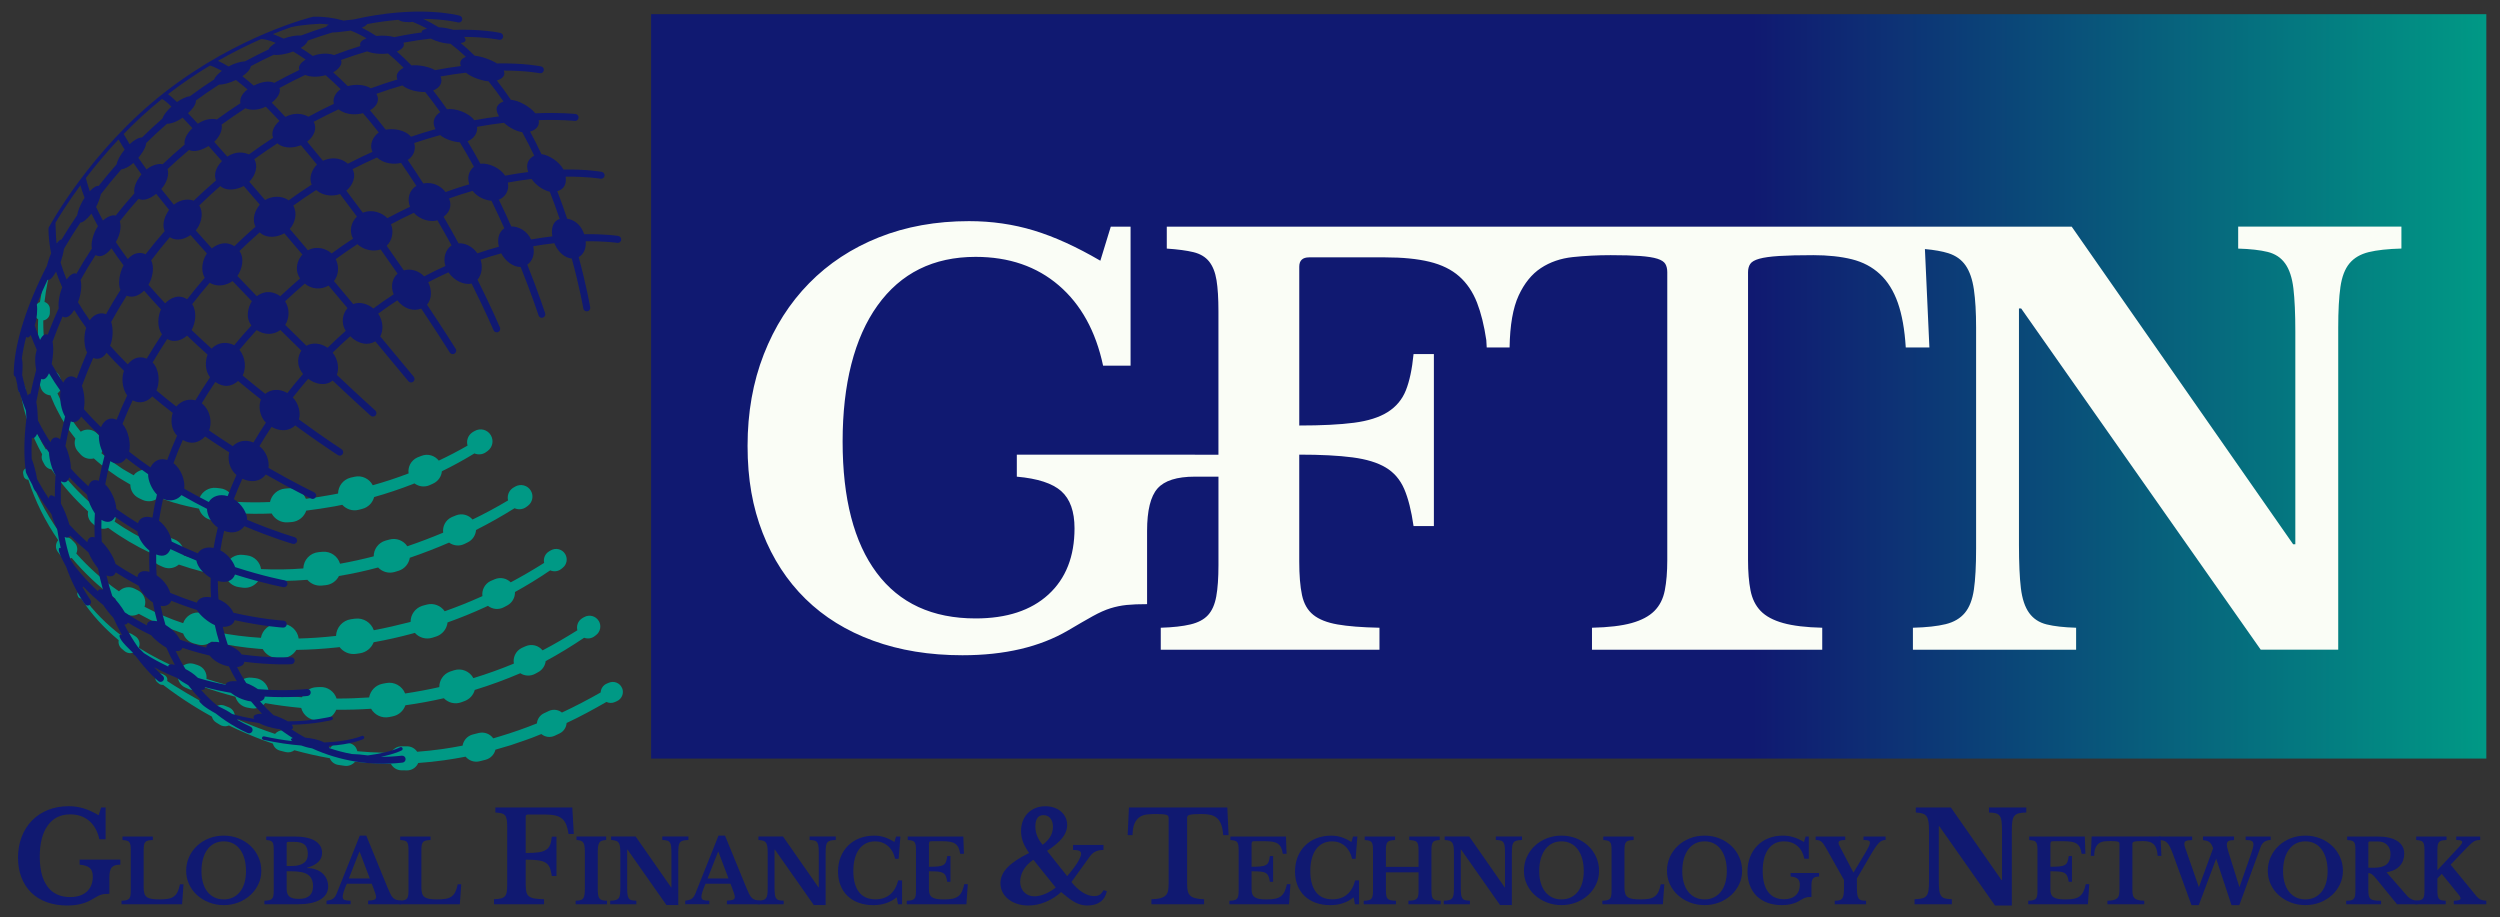 <?xml version="1.0" encoding="UTF-8"?>
<svg id="Layer_1" data-name="Layer 1" xmlns="http://www.w3.org/2000/svg" xmlns:xlink="http://www.w3.org/1999/xlink" viewBox="0 0 1990 730">
  <rect x="0" y="0" width="1990" height="730" fill="#333333" stroke="none"/>
  <defs>
    <style>
      .cls-1 {
        fill: #fafdf6;
      }

      .cls-2 {
        fill: url(#linear-gradient);
      }

      .cls-3 {
        fill: #009985;
      }

      .cls-4 {
        fill: #101971;
      }
    </style>
    <linearGradient id="linear-gradient" x1="518.27" y1="307.56" x2="1979.11" y2="307.56" gradientUnits="userSpaceOnUse">
      <stop offset=".6" stop-color="#101971"/>
      <stop offset="1" stop-color="#009985"/>
    </linearGradient>
  </defs>
  <g>
    <g>
      <path class="cls-3" d="M390.76,346.54c-2.6-4.52-8.37-6.08-12.89-3.49l-.07.04-1.22.7c-.3.18-.65.4-.94.62-3.28,2.44-4.54,6.58-3.47,10.29-7.47,4.3-15.12,8.28-22.92,11.95-3.16-4.07-8.73-5.77-13.77-3.79l-.12.05-2.55,1-.11.04c-.21.08-.41.17-.61.26-4.94,2.28-7.59,7.5-6.85,12.62-.05.02-.1.04-.15.06-9.3,3.57-18.78,6.67-28.37,9.37-2.68-5.18-8.59-8.12-14.54-6.76l-.11.03-2.67.61-.14.03c-.1.02-.21.05-.31.08-5.88,1.52-9.79,6.8-9.84,12.6-1.49.29-2.98.6-4.47.88-7.01,1.28-14.06,2.4-21.12,3.33-2.15-5.36-7.61-8.92-13.65-8.39h-.11s-2.72.25-2.72.25h-.13c-6.05.54-10.82,5.02-11.98,10.69-4.23.18-8.46.28-12.69.27-5.23-.01-10.46-.17-15.68-.49-.95-5.55-5.46-10.04-11.34-10.69h-.14s-2.67-.31-2.67-.31l-.21-.02c-5.76-.64-11.1,2.65-13.29,7.79-6.21-1.11-12.37-2.48-18.46-4.14-3.39-1.04-6.78-2.12-10.14-3.27.79-5.24-1.97-10.55-7.06-12.76l-.16-.07-2.42-1.05-.24-.1c-5.03-2.18-10.8-.61-14.09,3.55-2.86-1.58-5.64-3.31-8.49-4.91-2.16-1.41-4.27-2.92-6.41-4.37-1.06-.74-2.16-1.44-3.18-2.22l-3.02-2.43c-1.49-1.26-3.08-2.41-4.56-3.68,2.86-4.1,2.48-9.77-1.16-13.45l-.13-.13-1.85-1.87-.2-.21c-3.51-3.53-8.97-4.05-13.08-1.41l-.91-1.16c-3.34-3.97-6.09-8.36-8.99-12.66-2.54-4.52-5.21-8.97-7.27-13.75-.46-.98-.91-1.98-1.34-2.97,3.16-2.26,4.51-6.44,3.02-10.21l-.05-.12-.98-2.48-.09-.24c-1.36-3.41-4.74-5.51-8.31-5.34-3.41-12.77-4.97-26.09-4.89-39.37,0-.09,0-.18,0-.27,2.94-.42,5.21-2.93,5.24-5.99v-.09s.02-2.74.02-2.74v-.16c.01-2.67-1.76-5-4.29-5.73.6-5.45,1.47-10.88,2.6-16.26,2.09-9.06,4.91-17.95,8.38-26.61.04.02.08.04.12.06,1.17.42,2.46-.2,2.88-1.37h0s.39-1.11.39-1.11v-.02c.37-1.01-.06-2.15-1.04-2.66-1.07-.55-2.38-.13-2.93.93l-.55,1.06c-.04.09-.09.19-.12.28-.13.37-.15.75-.09,1.11-4.01,8.92-7.35,18.15-9.91,27.63-1.39,5.61-2.5,11.3-3.33,17.03-2.11.73-3.73,2.61-3.99,4.98l-.32,2.94c-.02.2-.03.41-.04.62-.02,2.22,1.16,4.18,2.93,5.26-.02.33-.05.65-.07.98-.59,13.84.72,27.84,4.05,41.36-2.62,2.11-3.84,5.66-2.82,9.08l.87,2.9c.07.23.15.47.24.7,1.27,3.22,4.27,5.24,7.51,5.45.5,1.26,1.03,2.51,1.57,3.76,2.02,5.04,4.69,9.78,7.24,14.58,2.91,4.59,5.7,9.27,9.09,13.53.63.84,1.28,1.67,1.94,2.5-1.18,3.46-.52,7.43,2.09,10.36l2.04,2.29c.11.13.26.28.38.4,2.75,2.77,6.64,3.69,10.17,2.77,1.94,1.77,3.94,3.49,5.99,5.14l3.14,2.61c1.06.85,2.2,1.59,3.3,2.4,2.22,1.57,4.42,3.18,6.67,4.71,3.33,1.96,6.59,4.07,9.97,5.95-.01,4.47,2.48,8.76,6.78,10.81l2.76,1.32c.11.05.27.13.38.17,4.41,1.92,9.33.97,12.71-2.01,3.88,1.43,7.81,2.75,11.74,4.03,6.67,1.96,13.43,3.57,20.25,4.86,1.37,4.7,5.35,8.42,10.52,9.18l2.98.44c.13.02.32.04.45.06,5.22.58,10.05-2.02,12.58-6.26,5.76.42,11.52.64,17.28.67,4.69.04,9.38-.05,14.05-.24,2.45,4.55,7.41,7.48,12.9,7.05l2.96-.23h.12c5.49-.49,9.91-4.21,11.57-9.11,7.57-.93,15.1-2.08,22.6-3.4,2.03-.38,4.05-.8,6.08-1.22,3.18,3.54,8.16,5.24,13.09,3.97l2.85-.74c4.74-1.23,8.23-4.94,9.4-9.4,10.34-2.93,20.55-6.34,30.57-10.24.52-.2,1.03-.42,1.54-.63,3.42,2.58,8.12,3.25,12.28,1.32l2.68-1.24c3.95-1.84,6.48-5.62,6.86-9.74,8.85-4.33,17.5-9.08,25.91-14.21,3,1.27,6.58.97,9.38-1.12l1.2-.89c3.8-2.81,4.97-8.09,2.56-12.29Z"/>
      <path class="cls-3" d="M422.63,390.72c-2.51-4.4-8.12-5.93-12.52-3.41l-.06.04-1.22.7c-.3.17-.6.37-.89.58-3.12,2.29-4.39,6.16-3.52,9.7-9.18,5.48-18.62,10.55-28.26,15.21-3.19-3.75-8.54-5.21-13.34-3.24l-.09.04-2.69,1.1-.08.03c-.24.1-.48.21-.71.32-4.68,2.31-7.15,7.3-6.48,12.21-9.39,3.91-18.91,7.54-28.54,10.82-3-4.54-8.68-6.86-14.22-5.35l-.12.03-2.77.76-.15.04c-.1.03-.19.05-.29.08-5.62,1.71-9.23,6.88-9.21,12.46-8.86,2.28-17.8,4.28-26.79,5.88-1.77-5.99-7.56-10.09-14.01-9.5h-.14s-2.83.27-2.83.27h-.13s-.08.02-.08.02c-6.79.67-11.88,6.31-12.03,12.96-11.2.87-22.44,1.05-33.64.51-.85-5.59-5.31-10.17-11.2-10.91l-.15-.02-2.8-.35-.18-.02c-6.07-.76-11.71,2.84-13.74,8.38-11.32-1.8-22.52-4.44-33.44-7.93.78-5.38-2.22-10.77-7.51-12.79l-.12-.05-2.64-1.01-.22-.08c-5.16-1.96-10.95-.04-13.96,4.47-10.7-4.91-20.94-10.78-30.65-17.45,2-4.19.84-9.34-3.01-12.24l-.09-.07-2.27-1.7-.18-.14c-3.7-2.77-8.82-2.55-12.29.44-10.08-8.73-19.25-18.54-27.2-29.27,3.13-2.34,3.83-6.76,1.54-9.95l-.05-.07-1.67-2.33-.09-.13c-2.04-2.85-5.93-3.79-9.08-2.07-.09.05-.17.11-.26.16-8.39-13.95-14.67-29.25-17.88-45.3,1.18-.57,1.84-1.9,1.52-3.22v-.02s-.32-1.28-.32-1.28v-.04c-.32-1.26-1.5-2.15-2.84-2.05-1.49.11-2.61,1.41-2.5,2.9l.1,1.38c.01.15.04.32.07.47.23.94.91,1.65,1.75,1.97,2.6,17.13,8.64,33.72,17.09,48.93-.61,1.8-.5,3.84.48,5.63l1.5,2.73c.13.24.3.51.46.73,1.23,1.71,3.07,2.72,5.01,2.95,8.3,12.26,18.16,23.46,29.13,33.45-.64,3.3.42,6.84,3.11,9.23l2.35,2.08c.2.17.41.35.62.51,2.94,2.21,6.7,2.54,9.86,1.21,10.59,7.76,21.95,14.45,33.82,20.08.34,4.12,2.85,7.94,6.89,9.76l2.87,1.3c.2.09.44.19.65.27,4.25,1.62,8.84.64,12.05-2.15,12.17,4.23,24.69,7.43,37.37,9.59,1.59,4.34,5.45,7.68,10.35,8.37l3.11.44s.16.02.2.03c5.12.64,9.91-1.81,12.52-5.88,12.92.79,25.88.62,38.78-.4,2.74,3.17,6.92,5.02,11.41,4.58l3.11-.31c4.73-.47,8.64-3.36,10.62-7.33,10.51-1.73,20.93-4,31.18-6.76,3.28,3.49,8.35,5.03,13.24,3.55l2.96-.9c4.88-1.49,8.26-5.63,9.02-10.39,10.58-3.61,21.01-7.63,31.26-12.07,3.44,2.52,8.12,3.1,12.21,1.09l2.75-1.35c3.84-1.9,6.24-5.71,6.5-9.79,10.47-5.29,20.7-11.07,30.67-17.31,2.94,1.33,6.49,1.08,9.29-.96l1.2-.88c3.72-2.72,4.89-7.86,2.55-11.96Z"/>
      <path class="cls-3" d="M449.95,441.14c-2.33-4.02-7.48-5.39-11.5-3.06l-.06.03-1.22.71c-.36.21-.76.48-1.09.75-2.61,2.11-3.64,5.44-2.95,8.5-8.68,5.47-17.54,10.65-26.59,15.47-3.23-3.23-8.22-4.37-12.69-2.48l-.11.05-2.65,1.12-.08.03c-.31.13-.61.27-.91.43-4.42,2.35-6.7,7.13-6.1,11.82-.48.21-.95.44-1.43.64-9.36,4.22-18.91,8.01-28.59,11.42-3.11-4.52-8.83-6.81-14.42-5.27l-.12.03-2.76.76-.13.04c-.15.04-.3.09-.45.13-5.68,1.81-9.3,7.08-9.26,12.75-.32.09-.64.18-.96.27-9.37,2.41-18.81,4.57-28.32,6.39-2.12-6.09-8.28-10.07-14.92-9.2h-.09s-2.87.39-2.87.39l-.16.02s-.08.01-.12.02c-6.77.98-11.68,6.68-11.91,13.28-.25.03-.5.06-.75.09-9.64,1.07-19.32,1.74-28.99,2-.93-6.61-6.56-11.72-13.43-11.77h-.11s-2.86-.02-2.86-.02h-.14c-6.73-.05-12.36,4.79-13.52,11.22-.33-.02-.66-.03-.98-.06-11.29-.73-22.54-2.15-33.62-4.36,0-.02.01-.05.02-.07,1.33-6.86-3.14-13.5-10-14.83l-.11-.02-2.77-.54-.23-.05c-6.14-1.18-12.22,2.38-14.23,8.3-10.59-3.5-20.87-7.88-30.73-13.08,1.78-4.97-.37-10.61-5.21-13.04l-.1-.05-2.51-1.26-.24-.12c-4.15-2.08-9.15-1.13-12.28,2.18-.1-.07-.21-.14-.31-.21-12.36-8.54-23.67-18.63-33.69-29.91,1.42-2.83.96-6.36-1.39-8.73l-.06-.06-2-2.02-.12-.13c-1.84-1.85-4.48-2.55-6.93-1.97-10.6-14.13-19.54-29.74-25.72-46.35,1.56-.96,2.22-2.93,1.48-4.67l-.02-.04-.68-1.58-.11-.25c-.64-1.51-2.27-2.41-3.94-2.08-1.92.38-3.18,2.24-2.8,4.16l.39,2c.05.25.13.51.23.76.62,1.44,2.03,2.3,3.51,2.28,5.46,17.09,13.57,33.3,23.8,48.1-2.26,2.58-2.47,6.47-.32,9.31l1.88,2.47c.19.25.43.52.65.75,2.29,2.31,5.7,2.82,8.5,1.56,9.88,11.8,21.18,22.46,33.58,31.64.42.32.86.62,1.28.94-.46,3.91,1.3,7.92,4.87,10.13l2.68,1.66c.26.16.54.32.82.46,3.34,1.68,7.15,1.43,10.15-.34,11.16,6.27,22.95,11.45,35.05,15.57.1.03.21.07.31.1,1.33,3.81,4.48,6.91,8.68,8.01l3.04.79c.24.06.53.13.78.18,3.78.73,7.49-.3,10.28-2.52,12.34,2.84,24.89,4.72,37.48,5.76,1.02.08,2.05.13,3.07.19,2.27,4.18,6.66,7.06,11.75,7.16l3.1.06s.13,0,.15,0c4.97.04,9.33-2.59,11.76-6.54,10.64-.16,21.27-.81,31.83-1.93.87-.09,1.74-.2,2.61-.29,2.96,3.89,7.89,6.11,13.08,5.36l3.04-.44c5.14-.75,9.24-4.24,10.99-8.79,10.39-1.87,20.71-4.17,30.9-6.93.63-.17,1.26-.36,1.88-.54,3.38,3.81,8.8,5.49,13.97,3.85l2.92-.93c5.11-1.64,8.59-6.14,9.14-11.22,10.17-3.63,20.19-7.68,30-12.2.72-.33,1.43-.69,2.15-1.02,3.53,2.76,8.49,3.36,12.7,1.12l2.7-1.43c3.97-2.13,6.28-6.35,6.12-10.69,9.62-5.31,18.99-11.06,28.06-17.24,2.84,1.27,6.26.94,8.85-1.15l1.15-.93c3.18-2.56,4.1-7.13,1.99-10.77Z"/>
      <path class="cls-3" d="M476.68,494.41c-2.37-4.11-7.63-5.53-11.74-3.16l-.04.02-1.23.71c-.33.19-.69.43-.99.67-2.83,2.2-3.93,5.79-3.09,9.05-9.1,5.66-18.28,11.11-27.7,16-3.18-3.94-8.71-5.43-13.56-3.28l-.08.04-2.46,1.09-.06.03c-.29.13-.59.28-.87.43-4.48,2.46-6.67,7.45-5.82,12.21-10.55,4.37-21.31,8.23-32.23,11.57-2.9-5.46-9.39-8.22-15.47-6.23l-.1.03-2.54.83-.12.04c-.14.05-.27.09-.41.14-5.29,1.96-8.54,6.99-8.49,12.33-9,2.02-18.07,3.72-27.19,5.08-2.34-5.93-8.62-9.55-15.1-8.3l-.1.02-2.61.5-.17.03s-.06.01-.09.02c-5.59,1.14-9.65,5.58-10.59,10.88-8.62.6-17.26.9-25.9.88-1.78-5.55-7.09-9.46-13.19-9.17h-.1s-2.65.13-2.65.13h-.13c-5.22.25-9.59,3.51-11.51,8.04-8.83-.64-17.63-1.62-26.39-2.96.15-6.23-4.49-11.64-10.79-12.34h-.09s-2.62-.3-2.62-.3l-.19-.02c-5.45-.59-10.54,2.58-12.5,7.56-7.89-1.88-15.7-4.06-23.41-6.58.6-4.75-2.22-9.41-6.94-10.95l-.08-.03-2.51-.82-.2-.06c-4.3-1.39-8.98.29-11.44,3.99-11.35-4.76-22.34-10.37-32.73-16.97,1.43-3.25.32-7.15-2.77-9.11l-.06-.04-2.24-1.42-.13-.08c-2.77-1.76-6.43-1.39-8.79.93-11.38-8.7-21.67-18.86-30.1-30.51.58-.8.65-1.91.06-2.79h0s-.66-1.01-.66-1.01l-.02-.03c-.6-.91-1.78-1.29-2.83-.85-1.18.5-1.74,1.86-1.24,3.04l.48,1.15c.06.14.13.28.22.41.51.76,1.36,1.13,2.21,1.07,8,12.64,18.37,23.69,29.88,33.29-.46,2.43.37,5.04,2.4,6.75l2.2,1.86c.24.2.53.42.81.59,2.25,1.42,4.97,1.46,7.19.35,10.86,7.51,22.46,13.91,34.47,19.39.16,3.73,2.4,7.23,6.06,8.8l2.65,1.14c.28.12.57.23.86.33,3.66,1.2,7.51.2,10.13-2.26,8.58,3.09,17.3,5.75,26.13,8.01,1.19,4.35,4.77,7.85,9.51,8.69l2.84.5c.25.04.53.09.78.11,4.16.46,8.06-1.23,10.59-4.19,9.49,1.68,19.06,2.94,28.66,3.83,1.52,5.82,6.89,10.04,13.16,9.85l2.87-.09s.17,0,.21,0c5.35-.25,9.8-3.65,11.66-8.32,9.25.08,18.5-.17,27.74-.77,2.81,4.97,8.59,7.8,14.48,6.59l2.8-.57c4.82-.99,8.52-4.45,10.03-8.8,10.27-1.43,20.48-3.3,30.59-5.61,3.48,3.63,8.9,5.07,13.92,3.21l2.67-.99c4.07-1.51,6.97-4.89,8.02-8.83,12.31-3.78,24.42-8.2,36.25-13.28,3.47,2.24,8.02,2.55,11.89.42l2.48-1.36c3.32-1.84,5.43-5.16,5.85-8.76,10.57-5.64,20.75-11.95,30.6-18.55,2.73,1.02,5.91.65,8.38-1.27l1.17-.91c3.35-2.59,4.35-7.32,2.18-11.08Z"/>
      <path class="cls-3" d="M126.41,544.1l-1.43-1.27c-1.6-1.42-1.74-3.86-.32-5.46,1.22-1.37,3.2-1.67,4.74-.83l.04.03,1.62.88c1.98,1.07,2.73,3.55,1.65,5.53-1.07,1.99-3.55,2.73-5.54,1.65-.27-.15-.55-.35-.77-.54Z"/>
      <path class="cls-3" d="M495.17,547.71c-1.72-4.08-6.42-5.98-10.49-4.27h-.02s-1.61.69-1.61.69c-.05.02-.16.07-.21.09-2.85,1.29-4.57,4.04-4.7,6.97-10.07,5.73-20.35,11.1-30.84,16-2.86-2.3-6.88-2.92-10.42-1.26l-.05.03-3.75,1.76-.05.02c-3.31,1.55-5.36,4.7-5.66,8.1-9.57,3.83-19.3,7.26-29.17,10.21-1.86.58-3.72,1.14-5.58,1.67-2.56-3.56-7.12-5.39-11.63-4.25l-.08.02-4.44,1.12-.08.02c-4.39,1.1-7.48,4.7-8.17,8.89-5.35,1.03-10.72,1.94-16.1,2.72-6.66.94-13.35,1.66-20.05,2.17-1.72-2.61-4.67-4.34-8.03-4.34h-.09s-4.2,0-4.2,0h-.11c-3.67,0-6.86,2.1-8.45,5.16-2.04,0-4.09-.02-6.13-.07-6.89-.14-13.77-.55-20.64-1.19-.18-.72-.41-1.44-.76-2.18-1.17-2.5-3.73-4.08-6.48-4.37l-.72-.07-4.37-.49h-.13c-3.62-.41-7,1.39-8.78,4.34-8.58-1.45-17.09-3.28-25.52-5.48-.07-.88-.25-1.79-.58-2.73-.84-2.37-3-4.03-5.46-4.53l-.64-.13-3.91-.83-.12-.03c-3.05-.64-6.07.49-7.99,2.72-2.16-.72-4.32-1.45-6.47-2.22-8.7-3.05-17.24-6.5-25.64-10.28.67-3.63-1.3-7.33-4.86-8.72l-3.19-1.25-.06-.02c-2.94-1.16-6.32-.33-8.4,2.05-14.52-7.44-28.6-15.83-42.26-24.9-.83-.54-1.97-.38-2.59.42-.66.84-.51,2.06.33,2.72,13.41,10.67,27.78,20.18,42.87,28.46.45,1.87,1.6,3.56,3.36,4.65l2.99,1.85c.38.23.85.47,1.28.63,1.99.77,4.1.68,5.92-.1,9,4.38,18.21,8.34,27.59,11.85,2.46.9,4.93,1.76,7.41,2.6.67,2.77,2.94,4.9,5.73,5.6l4.35,1.09c.08.02.2.05.29.07,2.45.52,4.87-.1,6.73-1.5,9.29,2.56,18.7,4.7,28.19,6.36,1.08,2.87,3.75,4.88,6.81,5.32l4.89.71c.09.01.23.03.32.04,3.18.35,6.15-.98,8.06-3.26,7.39.79,14.8,1.31,22.23,1.53,2.11.07,4.23.12,6.34.14,1.57,3.01,4.71,5.09,8.34,5.14l4.39.06s.12,0,.15,0c3.98,0,7.39-2.44,8.84-5.89,6.85-.48,13.68-1.2,20.48-2.15,5.77-.82,11.52-1.77,17.25-2.88,2.62,3.15,6.9,4.72,11.15,3.65l4.61-1.16h0c4.09-1.03,7.06-4.24,8-8.07,2.16-.61,4.32-1.23,6.46-1.9,1.94-.58,3.9-1.1,5.83-1.72l5.75-1.97c3.81-1.35,7.7-2.53,11.46-4.03,2.34-.95,4.68-1.88,7.02-2.82,2.87,2.39,6.96,3.07,10.57,1.38l3.85-1.81h0c3.4-1.6,5.46-4.87,5.69-8.37,10.85-5.06,21.34-10.8,31.7-16.75,2.07.99,4.53,1.09,6.78.07l1.63-.74c3.93-1.79,5.76-6.4,4.07-10.41Z"/>
    </g>
    <path class="cls-4" d="M492.18,187.81c-.8-.13-10.77-1.65-27.18-1.38-.2-.59-.43-1.19-.69-1.8-2.7-6.42-7.7-9.75-12.86-10.55-2.35-7.07-4.96-14.41-7.84-21.89,4.6-1.35,7.62-4.71,6.64-11.55,17.22-.21,27.37,1.56,27.72,1.62,1.5.28,2.96-.71,3.24-2.21s-.71-2.95-2.21-3.24c-.78-.15-11.86-2.16-30.47-1.87-3.3-6.21-11.48-11.53-17.53-12.27-2.93-6.19-5.95-12.16-9.06-17.9,4.53-1.31,7.8-4.36,6.85-9.14,17.78-.6,28.45.59,28.67.62,1.52.18,2.9-.91,3.08-2.43.18-1.52-.91-2.9-2.43-3.08-.24-.03-12.22-1.37-31.99-.55-4.31-5.35-13.31-10.35-19.44-10.71-3.64-5.4-7.37-10.55-11.19-15.4,4.44-1.41,7.22-4,5.47-7.92,17.88.03,28.28,2.06,28.61,2.13,1.5.31,2.97-.65,3.28-2.15.31-1.5-.64-2.97-2.15-3.28-.78-.16-13.51-2.75-35.13-2.36-4.74-2.97-12.24-5.63-17.74-6.17-3.65-3.59-7.37-6.94-11.15-10.07,3.06-.48,5.42-1.51,2.82-4.89,17.34.08,27.31,2.21,27.63,2.28,1.49.34,2.98-.59,3.32-2.09.34-1.49-.59-2.97-2.08-3.33-.78-.18-14.33-3.2-37.53-2.47-3.4-1.05-7.66-1.88-11.63-2.04-4.05-2.48-8.17-4.71-12.35-6.69,17.5.2,27.32,2.74,27.58,2.81,1.48.4,3-.46,3.41-1.94.41-1.48-.46-3.01-1.94-3.41-1.96-.54-33.24-8.72-84.78,3.07-1.46.13-3.01.29-4.65.47-.99.11-2,.24-3.02.39-7.86-2.28-15.74-3.32-23.62-3.08-.04,0-.07.01-.11.01-.19-.04-.4-.04-.6,0-.58.14-59.2,14.3-118.23,60.29-59.02,45.99-91.83,106.92-92.15,107.53-.11.22-.15.44-.14.67-.03.17-.05.34-.04.52.1,6.38.81,12.8,2.11,19.26-.4.92-.78,1.88-1.14,2.86-.89,2.43-1.66,4.9-2.24,7.21-15.88,30.82-24.97,59.66-26.25,81.47,0,.05,0,.11,0,.16-.08,1.47-.14,2.92-.16,4.32,0,.97.48,1.83,1.24,2.33.06.04.13.07.19.11.42,1.95.88,3.9,1.37,5.83.31,3.47.82,6.26,1.65,6.22.02,0,.05-.01.07-.02,1.5,5.01,3.25,9.94,5.24,14.79.08,1.86.21,3.93.38,6-2.17,17.39-2.04,32-.46,42.68,0,.06.03.11.04.16.04.28.11.56.23.83,1.49,3.12,3.07,6.13,4.7,9.1.8,2.3,1.7,4.26,2.69,5.37.28.31.51.49.72.58,3.71,6.2,7.71,12.04,11.95,17.55,1.1,3.96,2.62,8.41,4.6,11.97.73,5.18,1.67,10.24,2.83,15.15-2.01-.92-2.02,1.61-.15,6.07.66,1.56,2.4,5.1,4.51,8.95,3.76,10.74,8.67,20.65,14.74,29.53.21.3.46.55.75.74.91.61,2.15.64,3.11-.02,1.27-.87,1.59-2.59.72-3.86-2.28-3.34-4.37-6.77-6.3-10.28.26-.06.44-.22.57-.47,5.1,5.35,10.42,10.24,15.91,14.71,2.26,3.38,5.15,7.14,7.98,10.03,2.24,4.99,4.6,9.61,7,13.87-2.07-.66-3.24-.02-.39,4.37,1.11,1.71,4.87,5.71,8.96,9.63.11.72.5,1.4,1.15,1.85.32.23.65.44.97.66,9.49,12.85,17.49,19.58,18.13,20.11.07.06.15.12.23.17,1.17.78,2.76.56,3.68-.54.98-1.18.81-2.93-.37-3.91-.09-.07-2.85-2.39-7-6.87,6.04,3.27,12.17,6.11,18.3,8.56,2.81,2.24,6.13,4.31,9.01,5.86,3.18,4.17,6.57,8.12,10.16,11.83-2.25-.19-1.92.98,1.33,3.92,1.85,1.67,5.95,4.32,10.41,6.75,2.68,2.14,5.45,4.17,8.3,6.07,5.41,3.61,11.12,6.79,17.1,9.49,1.4.63,3.04.01,3.67-1.38s.02-3.06-1.39-3.67c-3.49-1.58-6.89-3.33-10.19-5.25.03-.25-.06-.55-.24-.88,5.84,1.45,11.58,2.49,17.11,3.22,3.32,1.88,9.24,3.97,16.69,4.91,2.12,1.61,4.29,3.15,6.5,4.63,1.23.82,2.48,1.62,3.74,2.4-1.59.44-2.13,1.19-.46,2.43-6.83-.78-14.28-1.99-22.37-3.76-.75-.16-1.49.31-1.65,1.06-.13.57.12,1.14.59,1.45.14.09.3.16.47.2,11.26,2.47,21.28,3.87,30.11,4.55,2.29.85,5.14,1.69,8.62,2.27,22.06,10.06,46.88,14.25,72.04,11.35,1.52-.18,2.61-1.55,2.44-3.07-.17-1.52-1.55-2.61-3.07-2.44-5.57.64-11.09.92-16.56.88,11.64-2.36,16.34-4.98,16.61-5.14.66-.38.89-1.22.51-1.89-.38-.67-1.23-.89-1.89-.52-.08.05-7.18,3.97-25.63,6.46-4.37-.65-9.12-1.03-12.75-1.11-6.21-1.15-12.28-2.75-18.17-4.78.38-.48.2-1.09-.29-1.72,17.87-1.04,26.93-5.09,27.55-5.38.7-.32,1-1.15.67-1.84-.32-.69-1.14-1-1.84-.68-.16.07-10.13,4.5-29.93,5.2-3.93-2.14-9.87-3.39-15.09-3.85-3.75-2.02-7.4-4.24-10.94-6.63,1.57-.59,1.5-1.84.29-3.61,18.73-.43,31.41-3.67,31.64-3.73.74-.19,1.18-.95.99-1.69-.19-.74-.95-1.18-1.69-.99-.25.06-14.08,3.59-34.12,3.69-2.75-1.58-7.35-3.72-11.48-4.98-3.73-3.4-7.29-7.03-10.64-10.89,2.36-.66,3.73-2.09,3.66-3.84,20.23,1.17,33.94-.49,34.26-.53,1.52-.19,2.59-1.58,2.4-3.1-.19-1.52-1.59-2.59-3.1-2.4-.34.04-16.21,1.95-38.89.11-2.62-1.75-6.04-3.69-9.32-4.87-1.2-1.85-2.38-3.73-3.5-5.65-1.21-2.08-2.5-4.45-3.81-7.07,3.75-.34,5.63-2.13,5.76-4.21,22.02,2.79,37.08,1.96,37.49,1.93,1.53-.1,2.69-1.42,2.59-2.95-.09-1.54-1.42-2.69-2.95-2.59-.42.03-16.33.91-39.27-2.23-1.4-2.24-4.21-5-10.99-7.65-1.49-4.4-2.86-9.17-4.04-14.3,4.89.13,8.65-1.81,9.48-5.33,22.62,4.97,38.1,5.9,38.57,5.92,1.53.08,2.84-1.1,2.91-2.63.08-1.53-1.09-2.84-2.63-2.91-.48-.03-16.56-1-39.79-6.25-1.58-3.44-5.12-8.05-11.91-10.71-.38-4.67-.57-9.53-.52-14.6,6.62,1.9,11.88-.06,13.66-5.16,22.62,7.17,38.23,10.02,38.5,10.07,1.51.27,2.95-.74,3.22-2.24.27-1.51-.73-2.96-2.25-3.22-.54-.1-16.47-3.07-39.39-10.51-1.4-4.32-5.63-10.22-11.76-13.35.76-5.01,1.76-10.17,3.02-15.48,6.66,2.48,12.49,1.01,16.14-3.75,22.48,9.46,37.94,13.92,38.45,14.07,1.48.41,3.01-.45,3.42-1.92.41-1.48-.44-3.01-1.92-3.42-.51-.14-15.71-4.53-37.82-13.82.21-5.19-4.18-12.4-10.52-16.48,1.97-5.28,4.22-10.69,6.74-16.2,6.7,3.19,14.16,2.58,18.69-3.39,21.26,12.16,35.85,19.09,36.13,19.22,1.39.65,3.04.06,3.69-1.33.65-1.38.04-3.01-1.33-3.69-.54-.25-15.16-7.24-36.37-19.45.75-5.43-1.4-12.67-7.21-17.31,2.97-5.03,6.18-10.14,9.64-15.32,6.45,3.65,13.89,3.75,18.82-1.17,13.18,9.63,23.58,16.72,29.25,20.51,2.98,1.99,4.66,3.07,4.74,3.12,1.29.83,3.01.45,3.83-.84.83-1.29.4-2.92-.84-3.83-.48-.31-14.04-9.08-34.01-23.72,1.47-4.93.12-12.25-4.83-17.49,4.04-5.16,8.11-10.1,12.21-14.84,5.79,4.31,13.72,6.13,19.45,1.37,18.09,17.05,30.06,27.78,30.27,27.98.1.09.2.17.31.24,1.13.75,2.67.58,3.61-.46,1.02-1.14.92-2.9-.22-3.92-.43-.38-12.47-11.2-30.62-28.34,1.9-4.8,1.13-12.14-3.29-17.73,4.63-4.57,9.28-8.9,13.94-13.01,6.76,6.6,14.5,7.43,19.97,4.06,9.52,11.42,18.42,22.14,26.33,31.71.18.21.38.39.6.54.99.66,2.34.63,3.31-.17,1.18-.98,1.35-2.72.37-3.91-1.65-2-11.79-14.27-26.69-32.14,2.6-4.61,2.54-12.05-1.63-18.1,5.11-3.77,10.2-7.29,15.25-10.58,5.56,7.14,13.13,8.92,19.02,6.55,13.74,20.62,22.41,34.43,22.74,34.96.22.34.49.62.81.83.88.59,2.06.64,3.01.04,1.3-.81,1.69-2.52.88-3.82-.17-.27-8.94-14.26-22.85-35.16,4.2-4.65,3.79-12.18.99-17.85,5.46-2.87,10.83-5.47,16.09-7.84,4.72,7.05,12.95,10.25,18.41,8.93,10.95,21.87,17.26,36.6,17.49,37.13.22.52.58.93,1.01,1.22.75.5,1.73.63,2.62.25,1.41-.6,2.07-2.23,1.47-3.64-.12-.27-6.6-15.49-17.86-38.01,3.56-4.14,4.17-10.7,2.44-15.98,5.7-1.94,11.2-3.6,16.44-5.03,3.33,6.48,9.95,11.04,15.47,10.87,9.02,22.56,14.02,37.92,14.21,38.52.2.62.6,1.12,1.1,1.46.68.45,1.55.61,2.39.33,1.46-.47,2.26-2.03,1.79-3.49-.1-.3-5.11-15.83-14.2-38.69,3.99-2.76,6.08-7.99,4.74-14.68,5.89-1.02,11.5-1.8,16.79-2.38.13.32.25.64.4.97,2.9,6.51,8.28,10.8,13.45,11.25,6.36,23.28,9.09,39.15,9.19,39.7.13.79.58,1.44,1.2,1.85.57.38,1.27.55,1.99.43,1.51-.25,2.54-1.68,2.28-3.19-.05-.28-2.76-16.36-9.15-39.96,3.98-2.21,6.08-6.82,5.57-12.59,15.57-.19,24.9,1.23,25.09,1.26,1.51.24,2.94-.79,3.18-2.3.24-1.51-.79-2.93-2.3-3.18ZM397.08,196.39c-5.45,1.49-11.16,3.24-17.08,5.27-3.76-5.36-9.53-8.29-15-7.99-3.71-6.81-7.69-13.91-11.91-21.15,4.09-3.05,7.06-7.67,4.4-14.57,6.41-2.28,12.67-4.29,18.74-6.03,3.86,5.12,10.24,7.53,15,7.9,3.65,7.49,7.06,14.83,10.22,21.9-3.68,2.38-6.07,7.52-4.36,14.67ZM228.72,312.87c-6.52-3.88-13.11-3.01-17.57.61-5.81-4.58-11.85-9.45-18-14.56,2.68-5.22,2.71-13.93-2.57-20.45,4.29-5.21,8.86-10.46,13.69-15.73,5.83,3.81,13.1,4.29,18.93-.05,5.74,5.7,11.34,11.19,16.7,16.41-2.85,4.31-4.47,11.56,1.34,18.56-4.21,4.85-8.39,9.92-12.53,15.21ZM202.28,572.2c-5.67-.9-11.52-2.15-17.45-3.85-3.33-2.36-7.91-4.74-11.85-6.58-4.6-3.86-8.92-8.08-12.95-12.65,2.58.25,3.4-.65,3.02-2.17,7.07,1.9,14,3.38,20.65,4.5,3.45,2.78,9.13,5.88,16.15,6.91,2.78,3.39,5.7,6.64,8.76,9.72-5.64.14-7.84,1.66-6.33,4.11ZM114.49,519.81c-1.47-1.52-3.07-3.12-4.66-4.65-3.59-5.16-7.31-11.18-10.86-18.05,1.55.16,2.42-.47,2.74-1.58,6.15,3.79,12.4,7.15,18.66,10.13,3.27,4.01,8.33,7.71,12.09,9.92,2.03,4.7,4.28,9.24,6.72,13.61-3.21-.84-5.33-.53-5.21,1.39-6.59-3.07-13.12-6.63-19.49-10.75ZM55.24,417.62c-1.61-5.73-4.38-12.69-6.76-16.78-.2-5.84-.12-11.77.21-17.77,3.65,2.24,5.46-.26,6.48-3.07,4.41,4.74,9.12,9.35,14.13,13.82.66,4.77,3.52,10.87,6.22,14.84-.39,6.65-.43,13.02-.19,19.09-3.15-.93-5.17.27-5.83,3.86-4.92-4.36-9.69-9.01-14.25-13.99ZM17.67,298.62c.09-1.74.15-3.21.22-4.02.11-1.37.28-6.28-.48-9.43.73-5.37,1.88-11.09,3.43-17.09.26.34.57.56.92.6.94.12,1.85-.69,2.7-2,1.46,3.97,3.04,7.86,4.76,11.66-.31,1.21-.61,2.52-.89,3.93-.62,3.04-.34,8.16.48,12.19-1.8,6.53-3.3,12.85-4.54,18.93-.78-.04-1.54.34-2.18,1.47-1.74-5.24-3.22-10.66-4.41-16.26ZM37.84,222.76c2,.37,3.83-1.48,6.78-6.52,1.4,4.15,3.02,8.32,4.9,12.5-.71,1.7-1.33,3.55-1.8,5.51-1.14,4.73-1.35,8.41-1.01,11.2-1.84,4.02-3.52,7.91-5.06,11.64-1.29,3.13-2.51,6.24-3.68,9.31-2.12-.92-4.19.33-6.07,4.16-1.55-3.77-2.97-7.62-4.25-11.55.34-1.11.64-2.16.88-3.07.54-2,1.59-9.18.76-13.57,2.5-6.38,5.36-12.93,8.56-19.61ZM44.16,177.32c3.53-5.98,10.2-16.7,19.81-29.78.98,3.25,2.1,6.53,3.37,9.85-.6.91-1.19,1.87-1.75,2.87-2.23,4-3.62,7.93-4.14,10.98-4.41,6.47-8.55,12.96-12.42,19.4-1.15.04-2.56,1.2-4.02,3.15-.03-.19-.05-.37-.08-.56-.17-2.38-.69-9.84-.78-15.91ZM94.33,110.98c1.52,2.65,3.14,5.36,4.87,8.11-3.37,4.16-5.83,8.56-6.34,11.67-4.99,5.67-9.78,11.43-14.35,17.24-1.7-.36-4.38,1.33-7.14,4.27-.03-.09-.07-.18-.1-.27l.19.17s-2.53-7.42-3.07-10.5c7.27-9.52,15.94-20.02,25.94-30.68ZM133.73,74.98c11.33-8.75,22.62-16.32,33.47-22.85,3.14.89,9.4,4.3,9.4,4.3l-.05-.22c.07.04.13.07.2.11-3.39,2.58-5.63,4.9-6.27,6.9-6.58,4.24-12.99,8.7-19.23,13.35-2.69.28-6.4,1.86-10.35,4.66-3.1-3.01-5.53-5.15-7.17-6.26ZM219.36,34.2l-.06-.28c.1.04.21.08.31.13-3.32,2.05-5.25,3.64-5.73,5.25-6.11,2.89-12.37,6.05-18.77,9.49-3.56.16-8.84,1.73-13.23,4.12-2.93-1.8-5.73-3.28-8.39-4.47,12.34-7.08,23.98-12.79,34.27-17.32,4.86-.02,11.29,2.84,11.6,3.08ZM264.55,25.86c2.68,0,6.57-.49,12.36-1.2.77-.09,1.52-.21,2.26-.32,4.25,1.7,8.44,3.77,12.57,6.17-4.85,1.85-5.64,4.18-4.85,6.1-6.69,2.06-13.67,4.44-20.92,7.2-4.47-1.55-10.7-1.67-16.98.74-3.2-2.3-6.4-4.44-9.58-6.41,2.34-1.44,5.02-3.58,5.55-5.8,6.77-2.48,13.31-4.63,19.6-6.48ZM317.03,15.78c1.77,1.25,4.82,2.01,9.24,1.83.79-.03,1.54-.1,2.27-.19,3.89,1.59,7.69,3.37,11.38,5.34-3.77.95-4.6,2.01-4.13,3.05-2.38.31-4.82.66-7.32,1.05-4.55.72-9.4,1.61-14.51,2.69-4.05-1.11-9.41-1.5-14.38-.91-3.87-2.5-7.74-4.7-11.62-6.59,2.06-.84,3.57-1.82,4.27-2.88,9.01-1.69,17.3-2.76,24.79-3.39ZM400.76,80.75c-4.25,1.73-7.78,4.74-3.54,11.89-6.21.79-12.78,1.8-19.66,3.07-4.7-6.27-15.32-9.69-21.77-8.78-3.66-5.25-7.32-10.22-11-14.91,5.69-2.29,7.84-6.57,5.89-11.15,7.14-1.31,13.9-2.29,20.24-3,4.7,3.87,12.52,6.34,17.98,6.88,4.16,5.14,8.11,10.49,11.87,16.01ZM373.53,146.69c-6.04,1.77-12.34,3.81-18.88,6.18-3.72-4.85-10.01-8.29-17.73-6.86-4.13-6.47-8.25-12.69-12.35-18.67,4.44-2.98,6.73-7.96,5.15-13.5,6.3-2.13,12.38-3.99,18.2-5.61.83-.23,1.66-.46,2.49-.68,4.2,3.51,10.85,5.4,15.63,5.72,3.88,6.42,7.62,12.93,11.19,19.45-3.79,3.08-5.62,8.07-3.7,13.97ZM92,448.91c-1.75-6.32-6.92-13.77-11-17.68-.36-5.83-.43-11.64-.24-17.42,4.92,2.99,8.91,1.54,10.79-2.36,1.82,1.28,3.66,2.55,5.53,3.8,3.98,2.65,8.09,5.24,12.31,7.76.94,6.49,5.53,12.04,9.47,15.18-.21,6.09-.15,11.77.09,17.01-3.8-1.08-8.87-1.19-9.57,4.23-5.84-3.21-11.66-6.7-17.39-10.53ZM30.21,334.69c-.14-4.52-.47-10.42-1.32-14.71,1.06-5.85,2.36-11.99,3.95-18.37,2.41,1.21,4.56-.84,6.16-4.48,2.87,4.83,5.94,9.51,9.17,14.05-1.01,6.82.69,15.61,3.64,20.41-1.53,6.08-2.84,12.09-3.93,18.05-3.06-2.39-6.08-1.93-7.76,2.34-3.62-5.5-6.94-11.26-9.91-17.29ZM63.98,177.19c2.14-.16,4.99-2.45,8.84-7.13,1.58,3.29,3.29,6.62,5.14,9.97-.87,1.27-1.68,2.66-2.35,4.2-2.59,5.94-3.05,10.44-2.48,13.6-4.51,6.86-8.61,13.58-12.32,20.1-.22-.1-.44-.2-.68-.26-1.89-.49-4.62,1.39-7.12,4.8-1.87-4.48-3.48-9.01-4.79-13.57,1.03-2.98,2.2-7.19,2.71-10.83,4.02-6.92,8.38-13.9,13.05-20.88ZM96.56,134.82c2.5-.3,6.06-1.95,9.64-5.09,2.05,2.99,4.19,6.01,6.42,9.08-.04.05-.09.1-.13.15-5.17,6.5-6.18,11.59-5.49,14.91-5.32,5.95-10.3,11.89-14.96,17.79-2.07-.92-6.25.45-10.13,3.88-1.95-3.6-3.76-7.21-5.42-10.81,1.43-2.76,3.1-6.73,3.78-10.15,5.15-6.66,10.59-13.26,16.3-19.76ZM155.91,80.03c5.97-4.4,12.1-8.63,18.39-12.65,3.29.06,8.41-1.25,13.46-3.71,3,2.26,6.09,4.78,9.25,7.52-5.13,3.88-6.25,8.1-5.59,10.93-6.2,4.04-12.49,8.36-18.85,12.98-3.54-1.05-9.46-.4-15.1,3.38-2.79-3.03-5.41-5.83-7.83-8.37,2.73-2.51,6.54-6.59,6.28-10.07ZM217.85,43.61c3.47.48,9.11-.19,15.48-2.61,3.35,1.96,6.67,4.1,9.98,6.4-5.12,3.25-5.95,6.12-5.03,8.29-6.5,3.11-13.15,6.53-19.94,10.27-4.02-1.84-9.82-1.11-16.36,2.21-3.12-2.74-6.13-5.24-9.04-7.5,2.76-1.9,6.3-4.91,6.68-7.99,6.21-3.29,12.29-6.31,18.23-9.07ZM292.3,40.9c4.25,1.73,10.08,2.38,16.59,1.69,4.22,3.49,8.36,7.3,12.42,11.37-4.43,2.24-6.59,5.53-4.98,9.29-6.76,2.01-13.81,4.34-21.1,7.03-4.82-2.94-12.07-3.51-18.41-1.74-3.88-3.89-7.75-7.54-11.6-10.96,4.06-2.27,7.8-6.35,6.21-9.82,7.19-2.63,14.16-4.91,20.88-6.87ZM346.65,102.82c-6.23,1.73-12.75,3.72-19.51,6.03-4.63-5.52-13.83-6.8-20.12-5.63-4.19-5.41-8.36-10.55-12.51-15.43,5.96-3.47,7.91-8.4,5.11-13.12,7.09-2.54,13.98-4.75,20.66-6.66,5.36,4.22,13.19,5.32,18.17,5.24,4.1,5.12,8.09,10.47,11.97,15.99-3.95,2.71-7.25,7.12-3.76,13.59ZM92.8,334.11c-6.25-2.72-10.28,1.06-12.41,5.89-4.71-4.57-9.28-9.34-13.65-14.31,1.12-5.88.32-13.44-1.53-18.57,2.7-7.4,5.69-14.79,8.96-22.14,5.14,1.85,8.48-.89,10.66-4.2,4.32,4.79,8.94,9.59,13.86,14.41,0,0,0,.01,0,.02-2,4.97-1.72,13.8,2.54,19.56-3.13,6.6-5.92,13.05-8.41,19.35ZM62.96,238.03c1.74-5.47,2.19-11.18,1.2-15.18,3.64-6.56,7.6-13.17,11.9-19.82.16.1.31.2.47.27,4.28,2.04,8.66-1.21,12.21-5.63,2.98,4.46,6.18,8.97,9.61,13.53-3.53,6.71-4.55,14.98-2.49,19.67-4.04,6.34-7.88,12.77-11.5,19.29-3.14-1.55-8.89-1.01-12.95,4.77-3.36-4.72-6.49-9.52-9.33-14.38.32-.84.61-1.68.88-2.52ZM110.28,158.28c4.18,2.07,9.59-.39,14.05-3.99,3.31,4.22,6.74,8.47,10.26,12.74-.2.28-.4.57-.6.88-4.28,6.6-4.57,12.18-2.94,16.08-5.27,6.01-10.33,12.16-15.18,18.43-3.46-1.72-9.06-1.95-14.15,3.8-3.35-4.5-6.53-9.03-9.53-13.57.14-.23.27-.46.41-.69,3.24-5.62,4.02-11.77,2.77-15.92,4.67-5.93,9.63-11.86,14.9-17.76ZM116.8,285.47c-6.64-2.7-11.82.35-15.12,4.54-4.88-4.83-9.59-9.78-14.07-14.83.06-.15.12-.3.18-.44,2.32-5.69,2.37-13.23.72-18.54,3.88-7.03,7.99-13.98,12.32-20.82,5.53,2.33,10.79-.98,13.86-4,4.24,4.91,8.73,9.87,13.45,14.88-2.56,5.52-3.34,14.12.8,19.87-4.35,6.56-8.4,13.01-12.13,19.35ZM148.96,238.23c-6.74-4.46-13.37-1.09-17.5,3.24-4.55-4.85-8.99-9.78-13.27-14.76,3.35-5.91,4.87-13.75,2.15-19.47,4.76-6.29,9.72-12.44,14.82-18.44,5.81,3.64,12.09,1.34,16.48-1.72,4.3,4.92,8.67,9.81,13.06,14.66-3.59,5.15-5.28,13.5-1.7,19.35-4.73,5.48-9.42,11.19-14.04,17.15ZM186.55,196.01c-6.66-4.45-13.33-1.9-17.94,1.72-4.33-4.77-8.6-9.56-12.78-14.33.38-.43.7-.83.94-1.19,4.24-6.16,5.01-13.76,1.84-18.65,5.44-5.35,11.01-10.5,16.69-15.44,5.85,4.77,14.17,2.37,18.71-.04,4.17,4.81,8.44,9.75,12.79,14.82-3.47,4.15-6.59,10.93-3.41,17.56-5.64,4.91-11.25,10.08-16.84,15.54ZM176.4,99.17c6.39-4.62,12.7-8.94,18.94-12.98,3.95,1.68,10.07,1.8,16.2-1.32,3.59,3.6,7.23,7.41,10.92,11.39-5.24,4.53-6.51,9.66-5.11,13.44-6.34,4.13-12.75,8.53-19.22,13.25-3.89-1.88-10.48-2.76-17.2,1.7-3.6-4.09-7.09-8.02-10.43-11.75,4.51-4.21,6.81-9.76,5.89-13.72ZM242.94,59.65c4.09,1.74,9.89,1.94,16.26.21,4.05,3.51,8.05,7.23,12,11.14-4.63,3.1-6.56,8.03-5.42,11.63-6.62,3.12-13.39,6.53-20.27,10.28-4.25-2.48-11.2-3.66-18.38.15-3.71-4.02-7.31-7.79-10.81-11.31,3.77-3.05,7.64-7.64,6.13-11.71,6.96-3.79,13.79-7.24,20.48-10.38ZM229.72,159.5c-5.68-4.27-13.62-3.33-18.73-.28-4.24-4.94-8.44-9.8-12.55-14.54,5.22-5.38,7.15-12.77,3.95-17.95,6.18-4.48,12.31-8.68,18.38-12.63,6.13,5.02,14.25,3.27,18.77,1.49,4.25,5.01,8.51,10.17,12.76,15.44-3.76,3.64-6.83,10.31-4.15,15.9-6.11,3.91-12.26,8.09-18.42,12.57ZM276.91,130.32c-6.78-5.76-14.39-4.82-19.86-2.35-4.29-5.32-8.47-10.39-12.53-15.2,5.63-4.33,8.06-10.75,5.17-15.8,6.7-3.6,13.31-6.91,19.8-9.93,6.66,5.03,14.73,4.28,19.46,3.05,4.27,4.96,8.46,10.09,12.55,15.34-4.22,3.03-7.94,9.38-5,15.44-6.41,2.86-12.96,6-19.59,9.44ZM150.45,119.39c4.29,2.1,10.55-.05,15.59-3.16,3.38,3.79,6.94,7.8,10.63,12-5.55,5.67-6.34,11.36-4.75,15.41-6.1,5.22-12.01,10.6-17.75,16.13-3.19-1.37-9.92-1.67-15.78,3.15-3.45-4.19-6.79-8.35-10.01-12.46,4.55-5.05,6.38-11.58,4.99-15.86,5.43-5.12,11.12-10.2,17.08-15.21ZM49.79,251.93c.61.42,1.25.65,1.88.69,2.69.19,5.28-2.31,7.43-5.84,2.86,4.68,6.01,9.38,9.47,14.1-2.16,6.84-1.7,14.89.74,19.72-2.97,6.81-5.71,13.69-8.21,20.62-2.97-2.08-7.42-3.28-10.79,3.34-3.26-4.78-6.32-9.72-9.16-14.82.87-4.6,1.86-12.38.68-17.7,2.35-6.56,4.99-13.28,7.97-20.11ZM52.06,354.99c1.17-6.47,2.6-12.97,4.29-19.51,4.02,1.61,6.63-.94,8.27-3.9,4.55,5.04,9.29,9.88,14.17,14.51-.47,5.78,1.68,12.37,4.46,16.57-1.88,6.88-3.39,13.55-4.57,20-4.92-1.56-6.89.62-8.36,4.42-4.84-4.44-9.5-9.12-13.92-14.05.02-5.88-1.98-13.32-4.35-18.04ZM121.34,412.06c-4.8-1.4-9.86-.83-11.54,4.41-5.79-3.53-11.54-7.31-17.18-11.35-.38-7.01-4.63-15.54-8.85-19.58,1.1-6.21,2.45-12.37,4.05-18.45,5.69,3.53,9.85,1.59,12.64-2.39,5.75,4.49,11.59,8.75,17.45,12.76-.19,5.19,3.11,12.23,7.01,16.23-1.49,6.35-2.67,12.48-3.57,18.37ZM133.11,366.15c-4.3-1.36-9.58-1.02-13.42,5.87-5.67-3.92-11.32-8.07-16.87-12.45,1.54-6.62-.7-16.95-5.3-22.14,2.5-6.4,5.21-12.67,8.07-18.79.06.04.12.08.19.11,6.12,3.2,11.75.75,15.47-3.19,5.18,4.35,10.58,8.71,16.24,13.07-1.68,5.23-1.56,13.09,3.47,18.14-2.97,6.59-5.57,13.05-7.85,19.37ZM140.33,323.62c-5.32-4.12-10.61-8.39-15.82-12.8,2.87-6.09,2.47-16.69-3.02-22.29,3.79-6.46,7.69-12.68,11.61-18.63,5.57,3.16,11.72.88,15.81-2.73,5.22,5,10.66,10.04,16.32,15.13-1.92,4.79-2.29,12.59,1.98,18.03-4.22,6.18-8.1,12.3-11.65,18.33-4.59-1.19-10.48-.52-15.23,4.95ZM186.41,274.82c-4.49-2.46-12-3.36-17.97,2.73-5.33-4.81-10.67-9.76-15.94-14.83,3.25-5.78,4.37-14.74.47-20.6,4.6-5.94,9.26-11.63,13.97-17.09,5.93,3.85,13.46,2.15,18.17-1.3,5.21,5.51,10.37,10.88,15.4,16.05-3.03,4.6-5.36,12.97-.38,19.28-4.84,5.28-9.41,10.53-13.72,15.76ZM223.11,235.81c-4.2-3.1-11.3-5.56-18.68-.04-5.13-5.27-10.3-10.65-15.46-16.1,3.69-5.39,5.89-13.87,1.64-19.85,5.34-5.21,10.7-10.16,16.09-14.86,5.83,5.39,14.3,3.75,19.64.76,4.75,5.58,9.55,11.22,14.35,16.89-4.38,4.75-6.29,12.46-1.85,19.07-5.22,4.47-10.47,9.18-15.72,14.12ZM263.99,201.74c-3.95-3.57-11.55-6.47-18.89-2.53-4.77-5.63-9.59-11.31-14.41-16.97,4.07-4.65,6.31-12.37,2.75-18.57,6.1-4.42,12.19-8.55,18.24-12.4,5.86,5.08,13.59,5.07,19,3.22,4.54,5.96,9.04,11.95,13.44,17.93-4.77,4.48-6.3,11.6-3.13,17.55-5.62,3.67-11.29,7.59-17.01,11.77ZM308.36,173.66c-3.96-4.15-12.03-7.49-19.53-4.31-4.48-6.08-8.87-11.94-13.16-17.58,4.78-3.89,8.22-11.08,4.96-17.12,6.59-3.39,13.07-6.47,19.43-9.27,5.69,5.1,13.57,5.67,19.18,4.28,4.19,6.07,8.26,12.19,12.18,18.3-5.51,3.27-7.65,10.16-5.03,16.64-5.89,2.76-11.91,5.77-18.03,9.07ZM366.83,52.57c-3.11.39-6.31.83-9.6,1.35-3.48.55-7.12,1.19-10.91,1.93-4.81-2.87-13.23-4.36-18.82-3.8-3.86-3.98-7.72-7.66-11.59-11.03,3.44-1.47,6.79-4.1,5.2-7.05,7.77-1.46,15.06-2.51,21.8-3.23,4.03,1.97,9.62,3.88,15.7,4.08,4.24,3.24,8.33,6.73,12.26,10.42-3.36,1.32-5.52,3.64-4.04,7.32ZM132.89,98.53c3.06.03,7.71-1.44,12.48-4.9,2.39,2.52,4.99,5.3,7.79,8.36-5.53,5.36-6.75,10.03-6.17,13.07-6.14,5.18-11.97,10.41-17.51,15.66-3.08-.69-8.18.44-12.88,4.13-2.26-3.12-4.42-6.2-6.48-9.23.04-.05.08-.1.12-.15,1.49-1.87,5.93-7.33,6.12-11.62,5.32-5.24,10.84-10.36,16.53-15.33ZM103.1,114.85s-.02-.03-.03-.05h.09s-.04.03-.06.05ZM28.94,378.07c-.25-1.02-1.93-8.99-3.73-12.72-.22-4.86-.19-10.49.18-16.82,1.64.81,3.25-.89,4.16-3.25,2.86,5.08,6.01,10.05,9.44,14.9.29,5.91,2.26,13.23,5.21,18.1-.41,5.85-.59,11.6-.55,17.24-2.56-1.85-4.48-1.8-4.83,1.31-3.3-4.89-6.41-10.03-9.3-15.42-.21-1.48-.44-2.71-.59-3.33ZM92.14,455.62c6.01,3.86,12.09,7.39,18.19,10.61,2.14,5.81,7.24,10.59,11.32,13.28.02.13.05.27.07.4.92,4.97,2.03,9.82,3.34,14.56-3.36-.67-8.06-.71-8.13,3.32-5.92-3.07-11.8-6.5-17.57-10.34-2.48-4.36-6.43-9.51-9.95-12.93-.84-2.5-1.65-5.05-2.39-7.69-.83-2.94-1.57-5.87-2.23-8.81,3.85,1.73,6.36.22,7.34-2.4ZM179.56,545.08c-7.1-1.37-14.48-3.16-21.96-5.46-3.52-3.45-7.06-5.61-9.92-7.03-2.87-4.54-5.49-9.31-7.87-14.29,2.88.25,4.89-.73,5.35-2.66,7.43,2.49,14.71,4.52,21.7,6.16,2.69,3.4,7.55,7.17,15.32,8.67,1.69,3.51,3.51,6.97,5.49,10.37.28.48.57.95.86,1.42-5.36-.39-8.58.64-8.96,2.81ZM164.14,515.47c-6.75-1.71-13.74-3.78-20.84-6.3-3.11-5.76-7.99-9.52-11.58-11.76-1.51-4.92-2.8-9.98-3.87-15.17,4.51.84,7.59-1.4,8.47-4.02,6.97,2.8,13.81,5.23,20.42,7.35,2.16,3.95,8.65,9.61,14.26,12.04.98,4.61,2.17,9.16,3.58,13.63-7.22-1.36-10.19,1.4-10.43,4.22ZM156.63,479.73c-6.81-2.23-13.87-4.81-21.04-7.77-2.2-6.81-7.07-11.46-10.93-14.04-.32-5.07-.46-10.61-.33-16.56,6.72,2.67,9.79-.49,11.34-4.28,7.02,3.37,13.95,6.4,20.65,9.13.8,4.67,5.24,10.27,11.38,13.79-.15,5.2-.07,10.35.25,15.43-6.74-1.08-10.06,1.26-11.32,4.29ZM157.45,440.46c-6.75-2.79-13.72-5.89-20.8-9.34-.61-5.68-5.05-12.97-10.09-16.58.82-5.61,1.89-11.44,3.25-17.48,6.47,2.89,11.81.44,14.63-2.96,6.93,3.98,13.74,7.62,20.33,10.95.09,4.79,2.97,10.96,8.59,14.9-1.35,5.44-2.47,10.84-3.34,16.21-5.74-1.16-10.38.63-12.57,4.3ZM166.19,399.59c-6.33-3.22-12.88-6.74-19.53-10.56.83-6.16-2.3-15.69-8.57-20.34,2.15-6.03,4.61-12.19,7.41-18.48,6.58,3.8,12.44,2.54,17.81-2.77,2.31,1.58,4.6,3.14,6.88,4.66,4.17,2.79,8.28,5.46,12.31,8.02-1.37,5.22-.29,12.92,5.73,17.96-2.58,5.63-4.92,11.24-7.02,16.82-6.39-1.98-12.33.11-15.02,4.7ZM185.25,355.14c-6.09-3.89-12.39-8.05-18.79-12.46,2.23-5.9,1.5-14.91-5.07-21-.24-.22-.5-.44-.78-.65,3.3-5.59,6.89-11.25,10.78-16.97,6.7,4.57,12.68,3.95,18.13-.8,6.21,5.15,12.3,10.06,18.17,14.68-1.95,4.78-1.55,12.87,3.97,18.48-3.51,5.27-6.82,10.54-9.91,15.82-6.37-2.73-12.57-1.13-16.5,2.91ZM243.93,275.22c-5.42-5.27-11.07-10.81-16.88-16.58,3.34-5.27,3.71-13.06-.11-18.81,5.23-4.93,10.46-9.6,15.67-14.06,5.73,4.64,12.89,5,18.92,1.55,5.08,6.04,10.12,12.03,15.08,17.94-3.65,4.12-5.61,11.34-1.42,18.09-4.82,4.25-9.63,8.74-14.43,13.47-5.34-3.74-12.04-4.4-16.83-1.6ZM281.16,242.02c-4.91-5.86-10.04-11.97-15.33-18.26,3.29-4.14,4.68-10.86,1.41-17.5,5.78-4.23,11.53-8.19,17.23-11.9,5.32,4.89,12.86,6.1,18.53,4.18,4.69,6.63,9.2,13.09,13.48,19.3-4.27,3.7-5.73,10.27-3.1,16.45-5.35,3.48-10.74,7.21-16.16,11.23-4.25-3.41-10.55-5.71-16.05-3.49ZM321.45,215.21c-4.33-6.29-8.9-12.85-13.64-19.56,3.83-3.7,6.05-10.34,3.44-17.18,6.14-3.29,12.19-6.29,18.16-9.05,5.13,5.72,13.82,7.67,18.75,5.9,3.99,6.85,7.77,13.55,11.3,20-4.25,2.8-7.11,9.41-4.93,16.43-5.52,2.49-11.15,5.23-16.87,8.25-4.03-4.19-10.18-6.54-16.21-4.78ZM402.06,139.82c-4.11-6.38-13.5-10.33-19.66-9.49-3.4-6.21-6.8-12.17-10.22-17.89,4.93-1.91,8.2-6.58,7.58-11.49,7.55-1.37,14.71-2.41,21.41-3.21,4.08,3.94,10.02,6.78,14.53,7.51,3.38,6.15,6.55,12.38,9.52,18.63-4.66,2.55-6.92,6.58-4.81,13.06-5.78.72-11.91,1.66-18.35,2.89ZM259.44,21.42c-6.34,1.97-12.91,4.23-19.72,6.82-3.79-.17-9.2.6-13.93,2.5-2.87-1.35-5.73-2.56-8.58-3.62,5.5-2.23,10.46-4.08,14.77-5.58,9.85-2.14,21.87-2.52,21.87-2.52l-.07-.13c2.68.07,5.34.3,7.98.68-1.07.56-1.88,1.18-2.32,1.86ZM128.9,78.79c3.13,1.46,7.54,6.06,7.54,6.06l-.02-.3c.06.06.11.11.17.16-3.68,3.34-6.47,6.91-7.26,9.61-5.61,4.9-11.04,9.95-16.3,15.12-2.38-.12-6.05,1.77-9.88,5.35,0,0-3.39-5.77-4.71-8.14,9.13-9.42,19.3-18.89,30.44-27.86ZM59.01,449.94c-.99-1.61-2-3.2-2.93-4.63-1.92-5.8-3.45-11.76-4.64-17.86,2.15.97,3.67.24,4.46-1.06,4.67,4.74,9.52,9.17,14.5,13.32,1.59,4.06,4.61,9.05,7.6,12.68,1.02,5.68,2.28,11,3.68,15.96.12.42.25.83.37,1.25-1.97-.78-3.64-.83-4.08,1.08-6.69-6.16-13.05-13.05-18.96-20.73ZM422.75,190.61c-3.26-6.9-9.87-10.39-15.79-10.38-3.05-6.87-6.34-13.99-9.85-21.26,4.81-1.98,8.52-7.02,7.16-13.67,6.64-1.24,12.92-2.16,18.84-2.86,3.74,5.43,9.93,9.21,14.51,10.16,2.89,7.41,5.52,14.68,7.89,21.69-4.49,1.21-7.21,6.48-5.86,13.84-5.33.61-10.97,1.43-16.9,2.48Z"/>
  </g>
  <g>
    <rect class="cls-2" x="518.27" y="11.29" width="1460.84" height="592.53"/>
    <path class="cls-1" d="M1781.59,180.41v17.47c9.62.29,17.42,1.17,23.4,2.62,5.97,1.46,10.64,4.52,13.99,9.19,3.35,4.67,5.54,11.31,6.57,19.9,1.02,8.61,1.53,20.05,1.53,34.34v169.28h-1.75l-176.26-252.8h-720.31v17.47c8.75.59,15.81,1.53,21.22,2.84,5.39,1.31,9.54,3.79,12.47,7.44,2.91,3.65,4.88,8.61,5.9,14.87,1.02,6.27,1.53,14.51,1.53,24.71v114.23h-18.77v-.04h-141.72v17.5c16.62,1.46,28.43,5.32,35.43,11.59,7,6.27,10.5,16.12,10.5,29.52,0,22.46-6.93,40.02-20.78,52.71-13.86,12.68-33.18,19.03-57.96,19.03-34.41,0-60.66-12.1-78.74-36.3-18.08-24.2-27.12-59.05-27.12-104.54s9.25-82.45,27.78-108.26c18.51-25.81,44.54-38.71,78.08-38.71,26.53,0,48.62,7.59,66.27,22.75,17.64,15.17,29.38,36.46,35.21,63.86h21.87v-110.67h-15.75l-8.31,27.12c-18.96-11.08-36.6-19.1-52.93-24.06-16.33-4.96-33.54-7.44-51.61-7.44-26.24,0-50.16,4.31-71.73,12.9-21.58,8.61-40.1,20.78-55.55,36.52-15.46,15.75-27.49,34.63-36.09,56.65-8.61,22.02-12.9,46.3-12.9,72.83s4,48.77,12.03,69.33c8.02,20.56,19.39,38.06,34.12,52.49,14.72,14.44,32.66,25.52,53.8,33.24,21.14,7.72,44.83,11.59,71.08,11.59,33.53,0,61.52-6.56,83.98-19.69,7.87-4.66,14.44-8.45,19.68-11.37,5.25-2.91,9.99-5.03,14.22-6.34,4.22-1.31,8.53-2.19,12.91-2.63,4.37-.44,9.77-.65,16.19-.65v-58.18c0-16.33,2.77-27.63,8.31-33.9,5.54-6.27,15.45-9.4,29.74-9.4h18.77v70.4c0,10.21-.59,18.52-1.75,24.93-1.17,6.42-3.35,11.37-6.56,14.87-3.21,3.5-7.87,5.98-14,7.43-6.12,1.46-14,2.34-23.62,2.63v17.5h174.09v-17.5c-14-.29-25.15-1.16-33.46-2.63-8.31-1.46-14.73-4-19.24-7.65-4.53-3.64-7.52-8.89-8.97-15.75-1.46-6.85-2.19-15.81-2.19-26.9v-84.86c17.2,0,31.35.73,42.43,2.19,11.08,1.46,19.9,4.15,26.46,8.09,6.57,3.94,11.44,9.62,14.66,17.06,3.2,7.44,5.68,17.28,7.44,29.52h16.18v-136.91h-16.18c-1.17,11.96-3.21,21.58-6.12,28.87-2.92,7.29-7.73,13.05-14.44,17.28-6.71,4.23-15.67,7.07-26.9,8.53-11.23,1.46-25.74,2.19-43.52,2.19v-126.41c0-4.96,2.63-7.44,7.87-7.44h60.37c14,0,25.81,1.17,35.43,3.5,9.62,2.34,17.5,6.2,23.62,11.59,6.12,5.4,10.86,12.4,14.22,21,3.17,8.15,5.63,18.06,7.37,29.73.1.65,0,0,.34,5.91h1.14s17.06,0,17.06,0c.29-17.78,2.69-31.56,7.21-41.33,4.52-9.77,10.42-17.06,17.71-21.87,7.29-4.81,15.75-7.72,25.37-8.75,9.62-1.02,19.68-1.53,30.18-1.53,9.62,0,17.42.22,23.4.66,5.97.44,10.57,1.17,13.78,2.19,3.2,1.03,5.31,2.41,6.34,4.15,1.02,1.75,1.53,3.94,1.53,6.56v229.21c0,9.33-.66,17.35-1.97,24.06-1.31,6.71-4.08,12.18-8.31,16.4-4.23,4.23-10.28,7.43-18.15,9.62-7.87,2.19-18.37,3.43-31.5,3.72v17.5h183.28v-17.5c-12.84-.29-23.18-1.53-31.06-3.72-7.87-2.19-13.86-5.39-17.94-9.62-4.08-4.22-6.78-9.69-8.09-16.4-1.31-6.71-1.97-14.72-1.97-24.06v-229.21c0-2.62.58-4.81,1.75-6.56,1.16-1.75,3.57-3.13,7.22-4.15,3.64-1.02,8.89-1.75,15.75-2.19,6.85-.44,15.96-.66,27.34-.66s21.87,1.09,30.62,3.28c8.75,2.19,16.18,6.12,22.31,11.81,6.12,5.69,10.86,13.27,14.22,22.75,3.35,9.48,5.47,21.36,6.34,35.65h18.81l-3.56-78.34c7.52.67,13.76,1.78,18.65,3.32,5.97,1.9,10.57,5.18,13.78,9.84,3.21,4.67,5.39,11.01,6.56,19.03,1.16,8.02,1.75,18.15,1.75,30.4v175.84c0,13.71-.59,24.57-1.75,32.59-1.17,8.02-3.58,14.22-7.21,18.59-3.65,4.37-8.75,7.37-15.31,8.97-6.56,1.61-15.24,2.56-26.03,2.84v17.5h129.91v-17.5c-9.62-.29-17.43-1.16-23.4-2.63-5.98-1.46-10.64-4.52-14-9.18-3.35-4.66-5.54-11.22-6.56-19.69-1.02-8.45-1.53-19.97-1.53-34.56v-188.09h1.75l190.7,271.63h61.68v-256.33c0-13.41.58-24.2,1.75-32.37,1.16-8.16,3.57-14.43,7.21-18.81,3.64-4.37,8.75-7.36,15.31-8.97,6.56-1.6,15.23-2.55,26.03-2.84v-17.47h-129.91Z"/>
  </g>
  <g>
    <path class="cls-4" d="M53.46,720.78c-6,0-11.42-.89-16.26-2.65-4.84-1.77-8.94-4.3-12.31-7.6-3.37-3.3-5.97-7.3-7.8-12.01-1.84-4.7-2.75-9.99-2.75-15.86s.98-11.62,2.95-16.66c1.97-5.04,4.72-9.35,8.25-12.96,3.53-3.6,7.77-6.38,12.71-8.35,4.93-1.97,10.4-2.95,16.41-2.95,4.13,0,8.07.57,11.81,1.7,3.73,1.14,7.77,2.97,12.1,5.5l1.9-6.2h3.6v25.31h-5c-1.34-6.27-4.02-11.14-8.05-14.61-4.04-3.47-9.09-5.2-15.16-5.2-7.67,0-13.62,2.95-17.86,8.85-4.24,5.9-6.35,14.16-6.35,24.76s2.07,18.37,6.2,23.91c4.13,5.54,10.14,8.3,18.01,8.3,5.67,0,10.09-1.45,13.26-4.35,3.17-2.9,4.75-6.92,4.75-12.05,0-3.07-.8-5.32-2.4-6.75-1.6-1.43-4.3-2.32-8.1-2.65v-4h32.41v4c-3.27,0-5.54.72-6.8,2.15-1.27,1.43-1.9,4.02-1.9,7.75v13.31c-1.47,0-2.7.05-3.7.15-1,.1-1.99.3-2.95.6-.97.3-2.05.79-3.25,1.45-1.2.67-2.7,1.53-4.5,2.6-5.14,3-11.54,4.5-19.21,4.5Z"/>
    <path class="cls-4" d="M144.98,719.78h-48.25v-2.8c1.54-.05,2.8-.19,3.78-.42.98-.23,1.73-.63,2.24-1.19.51-.56.86-1.35,1.05-2.38.19-1.03.28-2.36.28-3.99v-32.35c0-1.63-.08-2.95-.25-3.96-.16-1-.48-1.8-.95-2.38-.47-.58-1.13-.98-2-1.19-.87-.21-2-.36-3.4-.45v-2.8h24.16v2.8c-1.59.05-2.86.19-3.82.42-.96.23-1.69.66-2.21,1.26-.51.61-.85,1.45-1.02,2.52-.16,1.07-.25,2.5-.25,4.27v29.34c0,1.96.2,3.56.6,4.8.4,1.24,1.09,2.19,2.07,2.87.98.68,2.29,1.14,3.92,1.4,1.63.26,3.66.38,6.09.38,2.71,0,4.97-.16,6.79-.49,1.82-.33,3.35-.94,4.59-1.86,1.24-.91,2.23-2.14,2.98-3.68.75-1.54,1.38-3.55,1.89-6.02h2.8l-1.12,15.9Z"/>
    <path class="cls-4" d="M178.1,665.16c4.2,0,8.12.72,11.76,2.17,3.64,1.45,6.8,3.43,9.49,5.95,2.68,2.52,4.8,5.49,6.34,8.89,1.54,3.41,2.31,7.1,2.31,11.06s-.78,7.33-2.35,10.64c-1.56,3.32-3.69,6.2-6.37,8.65-2.69,2.45-5.85,4.39-9.49,5.81-3.64,1.42-7.54,2.14-11.69,2.14s-8.05-.71-11.7-2.14c-3.64-1.42-6.82-3.36-9.52-5.81-2.71-2.45-4.83-5.33-6.37-8.65-1.54-3.31-2.31-6.86-2.31-10.64,0-3.97.77-7.66,2.31-11.06,1.54-3.41,3.65-6.37,6.34-8.89,2.68-2.52,5.85-4.5,9.49-5.95,3.64-1.45,7.56-2.17,11.77-2.17ZM178.1,715.93c2.71,0,5.16-.53,7.35-1.58,2.19-1.05,4.06-2.54,5.6-4.48,1.54-1.94,2.72-4.29,3.54-7.07.82-2.78,1.23-5.89,1.23-9.35,0-3.64-.41-6.92-1.23-9.84-.82-2.92-2-5.41-3.54-7.49-1.54-2.08-3.41-3.67-5.6-4.76-2.2-1.1-4.65-1.64-7.35-1.64s-5.22.55-7.39,1.64c-2.17,1.1-4.03,2.68-5.57,4.76-1.54,2.08-2.72,4.58-3.54,7.49-.82,2.92-1.23,6.2-1.23,9.84s.41,6.57,1.23,9.35c.82,2.78,2,5.14,3.54,7.07,1.54,1.94,3.4,3.43,5.57,4.48,2.17,1.05,4.63,1.58,7.39,1.58Z"/>
    <path class="cls-4" d="M210.45,719.78v-2.8c1.59-.05,2.86-.19,3.82-.42.96-.23,1.7-.63,2.24-1.19.54-.56.9-1.35,1.09-2.38.19-1.03.28-2.36.28-3.99v-32.35c0-1.63-.07-2.95-.21-3.96-.14-1-.43-1.8-.88-2.38-.44-.58-1.05-.98-1.82-1.19-.77-.21-1.79-.36-3.05-.45v-2.8h22.48c7.05,0,12.48,1.13,16.28,3.4,3.8,2.27,5.71,5.5,5.71,9.7,0,5.56-3.99,9.48-11.98,11.77v.28c2.57,0,4.89.36,6.97,1.09,2.08.72,3.84,1.74,5.29,3.04,1.45,1.31,2.57,2.85,3.36,4.62.79,1.77,1.19,3.71,1.19,5.81,0,2.38-.57,4.46-1.72,6.23-1.14,1.77-2.79,3.27-4.94,4.48-4.16,2.33-9.87,3.5-17.16,3.5h-26.96ZM232.3,689.32c2.1,0,3.92-.2,5.46-.59,1.54-.4,2.85-.97,3.92-1.72,2.24-1.54,3.36-3.94,3.36-7.21s-.84-5.87-2.52-7.39c-1.68-1.52-4.39-2.28-8.12-2.28h-4.97c-.84,0-1.26.4-1.26,1.19v18h4.13ZM237.91,715.51c7.52,0,11.27-3.38,11.27-10.15,0-4.16-1.35-7.19-4.06-9.1-1.4-.98-3.21-1.68-5.43-2.1-2.22-.42-4.94-.63-8.16-.63h-3.36v14.01c0,2.9.75,4.95,2.24,6.16,1.49,1.22,3.99,1.82,7.49,1.82Z"/>
    <path class="cls-4" d="M295.89,703.46h-19.82c-2.2,4.95-3.29,8.38-3.29,10.29,0,1.4.53,2.29,1.58,2.66,1.05.37,2.63.56,4.73.56v2.8h-19.19v-2.8c1.12-.14,2.09-.33,2.91-.56.82-.23,1.54-.56,2.17-.98.63-.42,1.18-.97,1.65-1.64.47-.68.91-1.51,1.33-2.49l18.42-46.15h5.18l16.74,40.9c.98,2.38,1.81,4.25,2.49,5.6.68,1.36,1.4,2.39,2.17,3.12.77.72,1.66,1.23,2.66,1.51,1,.28,2.3.49,3.89.63v2.87h-26.47v-2.87c2.24-.09,3.85-.33,4.83-.7.98-.37,1.47-1.12,1.47-2.24,0-.65-.16-1.49-.49-2.52-.33-1.03-.77-2.29-1.33-3.78l-1.61-4.2ZM277.68,699.26h16.67l-8.05-21.22h-.28l-8.33,21.22Z"/>
    <path class="cls-4" d="M366.06,719.78h-48.25v-2.8c1.54-.05,2.8-.19,3.78-.42.98-.23,1.73-.63,2.24-1.19.51-.56.86-1.35,1.05-2.38.19-1.03.28-2.36.28-3.99v-32.35c0-1.63-.08-2.95-.25-3.96-.16-1-.48-1.8-.95-2.38-.47-.58-1.13-.98-2-1.19-.87-.21-2-.36-3.4-.45v-2.8h24.16v2.8c-1.59.05-2.86.19-3.82.42-.96.23-1.69.66-2.21,1.26-.51.61-.85,1.45-1.02,2.52-.16,1.07-.25,2.5-.25,4.27v29.34c0,1.96.2,3.56.6,4.8.4,1.24,1.09,2.19,2.07,2.87.98.68,2.29,1.14,3.92,1.4,1.63.26,3.66.38,6.09.38,2.71,0,4.97-.16,6.79-.49,1.82-.33,3.35-.94,4.59-1.86,1.24-.91,2.23-2.14,2.98-3.68.75-1.54,1.38-3.55,1.89-6.02h2.8l-1.12,15.9Z"/>
    <path class="cls-4" d="M418.45,703.67c0,2.53.17,4.59.5,6.15.33,1.57,1.02,2.77,2.05,3.6,1.03.83,2.5,1.42,4.4,1.75,1.9.34,4.45.54,7.65.6v4h-39.82v-4c2.2-.07,4-.26,5.4-.6,1.4-.33,2.47-.9,3.2-1.7.73-.8,1.23-1.93,1.5-3.4.27-1.47.4-3.37.4-5.7v-46.22c0-2.33-.12-4.22-.35-5.65-.23-1.43-.68-2.57-1.35-3.4-.67-.83-1.62-1.4-2.85-1.7-1.24-.3-2.85-.52-4.85-.65v-4h61.23l1.2,21.11h-4.2c-.4-2.87-.99-5.28-1.75-7.25-.77-1.97-1.85-3.57-3.25-4.8-1.4-1.23-3.2-2.11-5.4-2.65-2.2-.53-4.9-.8-8.1-.8h-13.81c-1.2,0-1.8.57-1.8,1.7v28.91c4.07,0,7.39-.16,9.95-.5,2.57-.33,4.62-.98,6.15-1.95,1.53-.97,2.63-2.28,3.3-3.95.67-1.67,1.13-3.87,1.4-6.6h3.7v31.31h-3.7c-.4-2.8-.97-5.05-1.7-6.75-.73-1.7-1.85-3-3.35-3.9-1.5-.9-3.52-1.52-6.05-1.85-2.54-.33-5.77-.5-9.7-.5v19.41Z"/>
    <path class="cls-4" d="M483.19,719.78h-25v-2.8c1.59-.05,2.86-.2,3.82-.46.96-.25,1.69-.73,2.21-1.43.51-.7.86-1.69,1.05-2.98.19-1.28.28-3.02.28-5.22v-28.15c0-1.96-.08-3.58-.25-4.87-.16-1.28-.48-2.3-.95-3.05-.47-.74-1.13-1.27-2-1.58-.87-.3-2.02-.5-3.47-.59v-2.8h23.6v2.8c-1.45.09-2.6.29-3.47.59-.86.3-1.53.83-2,1.58-.47.75-.78,1.76-.95,3.05-.16,1.28-.25,2.91-.25,4.87v28.15c0,2.2.08,3.93.25,5.22.16,1.28.51,2.28,1.05,2.98.54.7,1.28,1.18,2.24,1.43.96.26,2.23.41,3.82.46v2.8Z"/>
    <path class="cls-4" d="M530.53,720.48l-31.02-44.19h-.28v30.11c0,2.33.08,4.18.25,5.53.16,1.35.51,2.4,1.05,3.15.54.75,1.28,1.24,2.24,1.47s2.21.37,3.75.42v2.8h-20.8v-2.8c1.73-.05,3.12-.2,4.17-.46,1.05-.25,1.87-.73,2.45-1.43.58-.7.97-1.69,1.16-2.98.19-1.28.28-3.02.28-5.22v-28.15c0-1.96-.09-3.58-.28-4.87-.19-1.28-.54-2.3-1.05-3.05-.51-.74-1.25-1.27-2.21-1.58-.96-.3-2.23-.5-3.82-.59v-2.8h19.54l28.22,40.48h.28v-27.1c0-2.29-.08-4.12-.25-5.5-.16-1.38-.51-2.44-1.05-3.19-.54-.75-1.28-1.24-2.24-1.47-.96-.23-2.21-.37-3.75-.42v-2.8h20.8v2.8c-1.73.05-3.12.2-4.17.45-1.05.26-1.87.73-2.45,1.44-.58.7-.97,1.7-1.16,3.01-.19,1.31-.28,3.03-.28,5.18v41.74h-9.38Z"/>
    <path class="cls-4" d="M581.44,703.46h-19.82c-2.2,4.95-3.29,8.38-3.29,10.29,0,1.4.53,2.29,1.58,2.66,1.05.37,2.63.56,4.73.56v2.8h-19.19v-2.8c1.12-.14,2.09-.33,2.91-.56.82-.23,1.54-.56,2.17-.98.63-.42,1.18-.97,1.65-1.64.47-.68.91-1.51,1.33-2.49l18.42-46.15h5.18l16.74,40.9c.98,2.38,1.81,4.25,2.49,5.6.68,1.36,1.4,2.39,2.17,3.12.77.72,1.66,1.23,2.66,1.51,1,.28,2.3.49,3.89.63v2.87h-26.47v-2.87c2.24-.09,3.85-.33,4.83-.7.98-.37,1.47-1.12,1.47-2.24,0-.65-.16-1.49-.49-2.52-.33-1.03-.77-2.29-1.33-3.78l-1.61-4.2ZM563.23,699.26h16.67l-8.05-21.22h-.28l-8.33,21.22Z"/>
    <path class="cls-4" d="M647.83,720.48l-31.02-44.19h-.28v30.11c0,2.33.08,4.18.25,5.53.16,1.35.51,2.4,1.05,3.15.54.75,1.28,1.24,2.24,1.47.96.23,2.21.37,3.75.42v2.8h-20.8v-2.8c1.73-.05,3.12-.2,4.17-.46,1.05-.25,1.87-.73,2.45-1.43.58-.7.97-1.69,1.16-2.98.19-1.28.28-3.02.28-5.22v-28.15c0-1.96-.09-3.58-.28-4.87-.19-1.28-.54-2.3-1.05-3.05-.51-.74-1.25-1.27-2.21-1.58-.96-.3-2.23-.5-3.82-.59v-2.8h19.54l28.22,40.48h.28v-27.1c0-2.29-.08-4.12-.25-5.5-.16-1.38-.51-2.44-1.05-3.19-.54-.75-1.28-1.24-2.24-1.47-.96-.23-2.21-.37-3.75-.42v-2.8h20.8v2.8c-1.73.05-3.12.2-4.17.45-1.05.26-1.86.73-2.45,1.44-.58.7-.97,1.7-1.16,3.01-.19,1.31-.28,3.03-.28,5.18v41.74h-9.39Z"/>
    <path class="cls-4" d="M713.3,665.86h3.43l-1.4,17.72h-2.8c-.98-4.29-2.88-7.68-5.71-10.15-2.83-2.47-6.24-3.71-10.26-3.71-2.75,0-5.21.55-7.35,1.64-2.15,1.1-3.96,2.66-5.43,4.69-1.47,2.03-2.59,4.51-3.36,7.43-.77,2.92-1.16,6.2-1.16,9.84,0,7.24,1.48,12.8,4.45,16.7,2.96,3.9,7.34,5.85,13.13,5.85,4.67,0,8.53-1.26,11.59-3.78,3.06-2.52,5.24-6.28,6.55-11.28h3.08v18.98h-3.29l-.98-5.53c-5.14,4.16-11.37,6.23-18.7,6.23-4.25,0-8.1-.63-11.55-1.89-3.46-1.26-6.4-3.04-8.83-5.36-2.43-2.31-4.31-5.12-5.64-8.44-1.33-3.31-2-7-2-11.06s.7-8.12,2.1-11.62c1.4-3.5,3.37-6.51,5.92-9.03,2.54-2.52,5.58-4.47,9.1-5.85,3.53-1.38,7.44-2.07,11.73-2.07,2.85,0,5.51.4,7.98,1.19,2.47.79,5.16,2.08,8.05,3.85l1.33-4.34Z"/>
    <path class="cls-4" d="M739.42,689.95c2.99,0,5.39-.09,7.21-.28,1.82-.19,3.23-.57,4.24-1.15,1-.58,1.72-1.44,2.14-2.56.42-1.12.75-2.64.98-4.55h2.59v20.52h-2.59c-.28-1.87-.65-3.36-1.12-4.48-.47-1.12-1.22-1.97-2.24-2.56-1.03-.58-2.42-.96-4.17-1.12-1.75-.16-4.1-.24-7.04-.24v14.43c0,1.49.2,2.75.59,3.78.4,1.03,1.06,1.85,2,2.49.93.63,2.17,1.07,3.71,1.33,1.54.26,3.43.38,5.67.38,2.66,0,4.91-.19,6.76-.56,1.84-.37,3.37-1.03,4.59-1.96,1.21-.93,2.19-2.18,2.94-3.75.75-1.57,1.38-3.54,1.89-5.92h2.8l-1.12,16.04h-47.48v-2.8c1.54-.05,2.8-.19,3.78-.42.98-.23,1.73-.63,2.24-1.19.51-.56.86-1.35,1.05-2.38.19-1.03.28-2.36.28-3.99v-32.35c0-1.63-.08-2.95-.25-3.96-.16-1-.48-1.8-.94-2.38-.47-.58-1.13-.98-2-1.19-.86-.21-1.99-.36-3.39-.45v-2.8h44.26l.49,13.73h-3.01c-.28-1.96-.72-3.58-1.33-4.87-.61-1.28-1.45-2.31-2.52-3.08-1.07-.77-2.46-1.31-4.17-1.61-1.7-.3-3.79-.46-6.27-.46h-7.91c-1.22,0-1.96.15-2.24.46-.28.3-.42,1.01-.42,2.14v17.79Z"/>
    <path class="cls-4" d="M849.46,697.37c1.6-1.8,3.08-3.6,4.45-5.4,1.37-1.8,2.55-3.48,3.55-5.05,1-1.57,1.77-2.98,2.3-4.25.53-1.27.8-2.3.8-3.1,0-1.07-.48-1.83-1.45-2.3-.97-.47-2.62-.7-4.95-.7v-4h24.21v4c-1.53,0-2.85.13-3.95.4-1.1.27-2.1.65-3,1.15-.9.5-1.72,1.14-2.45,1.9-.73.77-1.47,1.69-2.2,2.75l-13.91,19.31c2.73,3.47,5.67,6.2,8.8,8.2,3.13,2,6.17,3,9.1,3,1.87,0,3.33-.32,4.4-.95,1.07-.63,2.17-1.88,3.3-3.75l2.6.7c-.73,3.74-2.44,6.59-5.1,8.55-2.67,1.97-6.14,2.95-10.4,2.95-1.73,0-3.38-.2-4.95-.6-1.57-.4-3.17-1.03-4.8-1.9-1.63-.87-3.35-1.98-5.15-3.35-1.8-1.37-3.8-2.98-6-4.85-3.4,3.2-7.42,5.79-12.05,7.75-4.64,1.97-9.35,2.95-14.16,2.95-3.2,0-6.15-.45-8.85-1.35-2.7-.9-5.04-2.13-7-3.7-1.97-1.57-3.5-3.44-4.6-5.6-1.1-2.17-1.65-4.52-1.65-7.05,0-4.47,1.82-8.62,5.45-12.46,3.63-3.83,9.42-7.72,17.36-11.65-2.2-3.13-3.82-6.07-4.85-8.8-1.04-2.73-1.55-5.6-1.55-8.6s.47-5.62,1.4-8.05c.93-2.43,2.25-4.52,3.95-6.25,1.7-1.73,3.73-3.08,6.1-4.05,2.37-.96,4.98-1.45,7.85-1.45,2.53,0,4.87.37,7,1.1,2.13.73,3.97,1.77,5.5,3.1,1.53,1.34,2.74,2.9,3.6,4.7.87,1.8,1.3,3.8,1.3,6,0,3.6-1.27,7.02-3.8,10.25-2.54,3.24-6.6,6.69-12.21,10.36l16.01,20.11ZM822.55,684.36c-3.4,2.27-6,4.94-7.8,8.01-1.8,3.07-2.7,6.24-2.7,9.5s1.07,6.19,3.2,8.35c2.13,2.17,4.83,3.25,8.1,3.25,2.6,0,5.4-.62,8.4-1.85,3-1.23,5.87-2.95,8.6-5.15l-17.81-22.11ZM829.95,672.46c2.87-2.2,4.95-4.47,6.25-6.8,1.3-2.33,1.95-4.87,1.95-7.6s-.69-5.03-2.05-6.7c-1.37-1.66-3.22-2.5-5.55-2.5-4.27,0-6.4,3.04-6.4,9.1,0,2.6.5,5.14,1.5,7.6,1,2.47,2.43,4.77,4.3,6.9Z"/>
    <path class="cls-4" d="M977.94,664.76h-4.3c-.2-3.27-.68-5.99-1.45-8.15-.77-2.17-1.85-3.9-3.25-5.2-1.4-1.3-3.1-2.2-5.1-2.7-2-.5-4.34-.75-7-.75s-4.69.05-6.25.15c-1.57.1-2.77.27-3.6.5-.84.23-1.39.55-1.65.95-.27.4-.4.9-.4,1.5v52.42c0,2.14.15,3.97.45,5.5.3,1.53.92,2.78,1.85,3.75.93.97,2.3,1.7,4.1,2.2,1.8.5,4.17.79,7.1.85v4h-41.92v-4c3-.07,5.4-.35,7.2-.85,1.8-.5,3.18-1.23,4.15-2.2.97-.97,1.6-2.22,1.9-3.75s.45-3.37.45-5.5v-52.42c0-.6-.12-1.1-.35-1.5-.24-.4-.72-.72-1.45-.95-.73-.23-1.79-.4-3.15-.5-1.37-.1-3.15-.15-5.35-.15-2.4,0-4.7.12-6.9.35-2.2.23-4.14.9-5.8,2-1.67,1.1-3.02,2.77-4.05,5-1.03,2.23-1.59,5.39-1.65,9.45h-3.9l1-22.01h78.33l1,22.01Z"/>
    <path class="cls-4" d="M996.24,689.95c2.99,0,5.39-.09,7.21-.28,1.82-.19,3.23-.57,4.24-1.15,1-.58,1.72-1.44,2.14-2.56.42-1.12.75-2.64.98-4.55h2.59v20.52h-2.59c-.28-1.87-.65-3.36-1.12-4.48-.47-1.12-1.21-1.97-2.24-2.56-1.03-.58-2.42-.96-4.17-1.12-1.75-.16-4.1-.24-7.04-.24v14.43c0,1.49.2,2.75.6,3.78.4,1.03,1.06,1.85,2,2.49.93.63,2.17,1.07,3.71,1.33,1.54.26,3.43.38,5.67.38,2.66,0,4.91-.19,6.76-.56,1.84-.37,3.37-1.03,4.59-1.96,1.21-.93,2.19-2.18,2.94-3.75.75-1.57,1.38-3.54,1.89-5.92h2.8l-1.12,16.04h-47.48v-2.8c1.54-.05,2.8-.19,3.78-.42.98-.23,1.73-.63,2.24-1.19.51-.56.86-1.35,1.05-2.38.19-1.03.28-2.36.28-3.99v-32.35c0-1.63-.08-2.95-.25-3.96-.16-1-.48-1.8-.95-2.38-.47-.58-1.13-.98-2-1.19-.87-.21-2-.36-3.4-.45v-2.8h44.26l.49,13.73h-3.01c-.28-1.96-.72-3.58-1.33-4.87-.61-1.28-1.45-2.31-2.52-3.08-1.07-.77-2.46-1.31-4.17-1.61-1.7-.3-3.79-.46-6.27-.46h-7.91c-1.21,0-1.96.15-2.24.46-.28.3-.42,1.01-.42,2.14v17.79Z"/>
    <path class="cls-4" d="M1077.05,665.86h3.43l-1.4,17.72h-2.8c-.98-4.29-2.88-7.68-5.71-10.15-2.83-2.47-6.24-3.71-10.26-3.71-2.75,0-5.21.55-7.35,1.64-2.15,1.1-3.96,2.66-5.43,4.69-1.47,2.03-2.59,4.51-3.36,7.43-.77,2.92-1.16,6.2-1.16,9.84,0,7.24,1.48,12.8,4.45,16.7,2.96,3.9,7.34,5.85,13.13,5.85,4.67,0,8.53-1.26,11.59-3.78,3.06-2.52,5.24-6.28,6.55-11.28h3.08v18.98h-3.29l-.98-5.53c-5.14,4.16-11.37,6.23-18.7,6.23-4.25,0-8.1-.63-11.55-1.89-3.46-1.26-6.4-3.04-8.82-5.36-2.43-2.31-4.31-5.12-5.64-8.44-1.33-3.31-2-7-2-11.06s.7-8.12,2.1-11.62c1.4-3.5,3.37-6.51,5.92-9.03,2.54-2.52,5.58-4.47,9.1-5.85,3.52-1.38,7.43-2.07,11.73-2.07,2.85,0,5.51.4,7.98,1.19,2.47.79,5.16,2.08,8.05,3.85l1.33-4.34Z"/>
    <path class="cls-4" d="M1139.45,708.51c0,1.77.08,3.21.25,4.31.16,1.1.51,1.94,1.05,2.52.54.59,1.28.99,2.24,1.23.96.23,2.23.37,3.82.42v2.8h-25.7v-2.8c1.73-.05,3.12-.19,4.17-.42,1.05-.23,1.87-.63,2.45-1.19.58-.56.97-1.35,1.16-2.38.19-1.03.28-2.36.28-3.99v-14.64h-25.98v14.15c0,1.77.09,3.21.28,4.31.19,1.1.56,1.94,1.12,2.52.56.59,1.36.99,2.42,1.23,1.05.23,2.44.37,4.17.42v2.8h-25.63v-2.8c1.59-.05,2.86-.19,3.82-.42.96-.23,1.69-.63,2.21-1.19.51-.56.86-1.35,1.05-2.38.19-1.03.28-2.36.28-3.99v-32.35c0-1.63-.08-2.95-.25-3.96-.16-1-.48-1.8-.95-2.38-.47-.58-1.13-.98-2-1.19-.87-.21-2-.36-3.4-.45v-2.8h24.16v2.8c-1.59.05-2.86.19-3.82.42-.96.23-1.69.66-2.21,1.26-.51.61-.85,1.45-1.02,2.52-.16,1.07-.25,2.5-.25,4.27v12.89h25.98v-13.38c0-1.63-.09-2.95-.28-3.96-.19-1-.54-1.8-1.05-2.38-.51-.58-1.25-.98-2.21-1.19-.96-.21-2.23-.36-3.82-.45v-2.8h24.23v2.8c-1.4.05-2.53.19-3.4.42-.86.23-1.53.66-2,1.26-.47.61-.78,1.45-.95,2.52-.16,1.07-.25,2.5-.25,4.27v31.37Z"/>
    <path class="cls-4" d="M1194.07,720.48l-31.02-44.19h-.28v30.11c0,2.33.08,4.18.25,5.53.16,1.35.51,2.4,1.05,3.15.54.75,1.28,1.24,2.24,1.47.96.23,2.21.37,3.75.42v2.8h-20.8v-2.8c1.73-.05,3.12-.2,4.17-.46,1.05-.25,1.87-.73,2.45-1.43.58-.7.97-1.69,1.16-2.98.19-1.28.28-3.02.28-5.22v-28.15c0-1.96-.09-3.58-.28-4.87-.19-1.28-.54-2.3-1.05-3.05-.51-.74-1.25-1.27-2.21-1.58-.96-.3-2.23-.5-3.82-.59v-2.8h19.54l28.22,40.48h.28v-27.1c0-2.29-.08-4.12-.25-5.5-.16-1.38-.51-2.44-1.05-3.19-.54-.75-1.28-1.24-2.24-1.47-.96-.23-2.21-.37-3.75-.42v-2.8h20.8v2.8c-1.73.05-3.12.2-4.17.45-1.05.26-1.87.73-2.45,1.44-.58.7-.97,1.7-1.16,3.01-.19,1.31-.28,3.03-.28,5.18v41.74h-9.38Z"/>
    <path class="cls-4" d="M1242.95,665.16c4.2,0,8.12.72,11.76,2.17,3.64,1.45,6.8,3.43,9.49,5.95,2.68,2.52,4.8,5.49,6.34,8.89,1.54,3.41,2.31,7.1,2.31,11.06s-.78,7.33-2.35,10.64c-1.56,3.32-3.69,6.2-6.37,8.65-2.69,2.45-5.85,4.39-9.49,5.81-3.64,1.42-7.54,2.14-11.69,2.14s-8.05-.71-11.7-2.14c-3.64-1.42-6.82-3.36-9.52-5.81-2.71-2.45-4.83-5.33-6.37-8.65-1.54-3.31-2.31-6.86-2.31-10.64,0-3.97.77-7.66,2.31-11.06,1.54-3.41,3.65-6.37,6.34-8.89,2.68-2.52,5.85-4.5,9.49-5.95,3.64-1.45,7.56-2.17,11.77-2.17ZM1242.95,715.93c2.71,0,5.16-.53,7.35-1.58,2.19-1.05,4.06-2.54,5.6-4.48,1.54-1.94,2.72-4.29,3.54-7.07.82-2.78,1.23-5.89,1.23-9.35,0-3.64-.41-6.92-1.23-9.84-.82-2.92-2-5.41-3.54-7.49-1.54-2.08-3.41-3.67-5.6-4.76-2.2-1.1-4.65-1.64-7.35-1.64s-5.22.55-7.39,1.64c-2.17,1.1-4.03,2.68-5.57,4.76-1.54,2.08-2.72,4.58-3.54,7.49-.82,2.92-1.23,6.2-1.23,9.84s.41,6.57,1.23,9.35c.82,2.78,2,5.14,3.54,7.07,1.54,1.94,3.4,3.43,5.57,4.48,2.17,1.05,4.63,1.58,7.39,1.58Z"/>
    <path class="cls-4" d="M1323.7,719.78h-48.25v-2.8c1.54-.05,2.8-.19,3.78-.42.98-.23,1.73-.63,2.24-1.19.51-.56.86-1.35,1.05-2.38.19-1.03.28-2.36.28-3.99v-32.35c0-1.63-.08-2.95-.25-3.96-.16-1-.48-1.8-.95-2.38-.47-.58-1.13-.98-2-1.19-.87-.21-2-.36-3.4-.45v-2.8h24.16v2.8c-1.59.05-2.86.19-3.82.42-.96.23-1.69.66-2.21,1.26-.51.61-.85,1.45-1.02,2.52-.16,1.07-.25,2.5-.25,4.27v29.34c0,1.96.2,3.56.6,4.8.4,1.24,1.09,2.19,2.07,2.87.98.68,2.29,1.14,3.92,1.4,1.63.26,3.66.38,6.09.38,2.71,0,4.97-.16,6.79-.49,1.82-.33,3.35-.94,4.59-1.86,1.24-.91,2.23-2.14,2.98-3.68.75-1.54,1.38-3.55,1.89-6.02h2.8l-1.12,15.9Z"/>
    <path class="cls-4" d="M1356.82,665.16c4.2,0,8.12.72,11.76,2.17,3.64,1.45,6.8,3.43,9.49,5.95,2.68,2.52,4.8,5.49,6.34,8.89,1.54,3.41,2.31,7.1,2.31,11.06s-.78,7.33-2.35,10.64c-1.56,3.32-3.69,6.2-6.37,8.65-2.69,2.45-5.85,4.39-9.49,5.81-3.64,1.42-7.54,2.14-11.69,2.14s-8.05-.71-11.7-2.14c-3.64-1.42-6.82-3.36-9.52-5.81-2.71-2.45-4.83-5.33-6.37-8.65-1.54-3.31-2.31-6.86-2.31-10.64,0-3.97.77-7.66,2.31-11.06,1.54-3.41,3.65-6.37,6.34-8.89,2.68-2.52,5.85-4.5,9.49-5.95,3.64-1.45,7.56-2.17,11.77-2.17ZM1356.82,715.93c2.71,0,5.16-.53,7.35-1.58,2.19-1.05,4.06-2.54,5.6-4.48,1.54-1.94,2.72-4.29,3.54-7.07.82-2.78,1.23-5.89,1.23-9.35,0-3.64-.41-6.92-1.23-9.84-.82-2.92-2-5.41-3.54-7.49-1.54-2.08-3.41-3.67-5.6-4.76-2.2-1.1-4.65-1.64-7.35-1.64s-5.22.55-7.39,1.64c-2.17,1.1-4.03,2.68-5.57,4.76-1.54,2.08-2.72,4.58-3.54,7.49-.82,2.92-1.23,6.2-1.23,9.84s.41,6.57,1.23,9.35c.82,2.78,2,5.14,3.54,7.07,1.54,1.94,3.4,3.43,5.57,4.48,2.17,1.05,4.63,1.58,7.39,1.58Z"/>
    <path class="cls-4" d="M1418.38,720.48c-4.2,0-7.99-.62-11.38-1.85-3.39-1.24-6.26-3.01-8.61-5.32-2.36-2.31-4.18-5.11-5.46-8.4-1.29-3.29-1.93-6.99-1.93-11.1s.69-8.13,2.07-11.66c1.38-3.53,3.3-6.55,5.78-9.07,2.47-2.52,5.44-4.47,8.89-5.85,3.46-1.38,7.28-2.07,11.49-2.07,2.89,0,5.65.4,8.26,1.19,2.61.79,5.44,2.08,8.47,3.85l1.33-4.34h2.52v17.72h-3.5c-.93-4.39-2.81-7.8-5.64-10.22-2.83-2.43-6.36-3.64-10.61-3.64-5.37,0-9.54,2.07-12.5,6.2-2.96,4.13-4.45,9.91-4.45,17.33s1.45,12.86,4.34,16.74c2.89,3.88,7.1,5.81,12.61,5.81,3.97,0,7.06-1.02,9.28-3.05,2.22-2.03,3.33-4.84,3.33-8.44,0-2.15-.56-3.72-1.68-4.73-1.12-1-3.01-1.62-5.67-1.86v-2.8h22.69v2.8c-2.29,0-3.88.5-4.76,1.51-.89,1-1.33,2.81-1.33,5.43v9.32c-1.03,0-1.89.03-2.59.1-.7.07-1.39.21-2.07.42-.68.21-1.44.55-2.28,1.01-.84.47-1.89,1.07-3.15,1.82-3.6,2.1-8.08,3.15-13.45,3.15Z"/>
    <path class="cls-4" d="M1453.32,674.68c-.7-1.22-1.34-2.22-1.93-3.01-.58-.79-1.18-1.41-1.79-1.86-.61-.44-1.26-.74-1.96-.91-.7-.16-1.49-.24-2.38-.24v-2.8h23.53v2.8c-1.96,0-3.34.19-4.13.56-.79.37-1.19.93-1.19,1.68,0,.47.14,1.03.42,1.68.28.66.72,1.54,1.33,2.66l10.01,19.12h.28l8.82-14.71c1.54-2.61,2.61-4.56,3.22-5.85.61-1.28.91-2.3.91-3.04,0-.79-.36-1.34-1.08-1.65-.72-.3-2.07-.45-4.03-.45v-2.8h17.58v2.8c-1.03,0-1.96.16-2.8.49-.84.33-1.72.97-2.63,1.93-.91.96-1.94,2.29-3.08,3.99-1.14,1.7-2.51,3.93-4.1,6.69l-10.22,17.51v7.14c0,2.33.1,4.2.31,5.6.21,1.4.58,2.46,1.12,3.19.54.72,1.27,1.2,2.21,1.43.93.23,2.15.35,3.64.35v2.8h-24.93v-2.8c1.45,0,2.65-.12,3.61-.35.96-.23,1.72-.7,2.28-1.4.56-.7.95-1.72,1.16-3.05.21-1.33.31-3.09.31-5.29v-6.44l-14.5-25.77Z"/>
    <path class="cls-4" d="M1588.01,720.78l-44.32-63.13h-.4v43.02c0,3.34.12,5.97.35,7.9.23,1.94.73,3.44,1.5,4.5.77,1.07,1.83,1.77,3.2,2.1,1.37.34,3.15.54,5.35.6v4h-29.71v-4c2.47-.07,4.45-.28,5.95-.65,1.5-.37,2.67-1.05,3.5-2.05.83-1,1.38-2.42,1.65-4.25.27-1.83.4-4.32.4-7.45v-40.22c0-2.8-.13-5.12-.4-6.95-.27-1.83-.77-3.28-1.5-4.35-.73-1.07-1.79-1.82-3.15-2.25-1.37-.43-3.19-.72-5.45-.85v-4h27.91l40.32,57.82h.4v-38.72c0-3.27-.12-5.88-.35-7.85-.23-1.97-.73-3.48-1.5-4.55-.77-1.06-1.84-1.76-3.2-2.1-1.37-.33-3.15-.53-5.35-.6v-4h29.71v4c-2.47.07-4.45.28-5.95.65-1.5.37-2.67,1.05-3.5,2.05-.83,1-1.39,2.44-1.65,4.3-.27,1.87-.4,4.34-.4,7.4v59.63h-13.4Z"/>
    <path class="cls-4" d="M1632.12,689.95c2.99,0,5.39-.09,7.21-.28,1.82-.19,3.23-.57,4.24-1.15,1-.58,1.72-1.44,2.14-2.56.42-1.12.75-2.64.98-4.55h2.59v20.52h-2.59c-.28-1.87-.65-3.36-1.12-4.48-.47-1.12-1.22-1.97-2.24-2.56-1.03-.58-2.42-.96-4.17-1.12-1.75-.16-4.1-.24-7.04-.24v14.43c0,1.49.2,2.75.59,3.78.4,1.03,1.06,1.85,2,2.49.93.63,2.17,1.07,3.71,1.33,1.54.26,3.43.38,5.67.38,2.66,0,4.91-.19,6.76-.56,1.84-.37,3.37-1.03,4.59-1.96,1.21-.93,2.19-2.18,2.94-3.75.75-1.57,1.38-3.54,1.89-5.92h2.8l-1.12,16.04h-47.48v-2.8c1.54-.05,2.8-.19,3.78-.42.98-.23,1.73-.63,2.24-1.19.51-.56.86-1.35,1.05-2.38.19-1.03.28-2.36.28-3.99v-32.35c0-1.63-.08-2.95-.25-3.96-.16-1-.48-1.8-.94-2.38-.47-.58-1.13-.98-2-1.19-.86-.21-1.99-.36-3.39-.45v-2.8h44.26l.49,13.73h-3.01c-.28-1.96-.72-3.58-1.33-4.87-.61-1.28-1.45-2.31-2.52-3.08-1.07-.77-2.46-1.31-4.17-1.61-1.7-.3-3.79-.46-6.27-.46h-7.91c-1.22,0-1.96.15-2.24.46-.28.3-.42,1.01-.42,2.14v17.79Z"/>
    <path class="cls-4" d="M1720.49,681.26h-3.01c-.14-2.29-.48-4.19-1.02-5.71-.54-1.52-1.3-2.73-2.28-3.64-.98-.91-2.17-1.54-3.57-1.89-1.4-.35-3.03-.53-4.9-.53s-3.28.04-4.38.11c-1.1.07-1.94.19-2.52.35-.58.16-.97.38-1.15.67-.19.28-.28.63-.28,1.05v36.7c0,1.49.11,2.78.32,3.85.21,1.07.64,1.95,1.29,2.63.65.68,1.61,1.19,2.87,1.54,1.26.35,2.92.55,4.97.59v2.8h-29.34v-2.8c2.1-.05,3.78-.24,5.04-.59,1.26-.35,2.23-.87,2.91-1.54.68-.68,1.12-1.55,1.33-2.63.21-1.07.31-2.36.31-3.85v-36.7c0-.42-.08-.77-.24-1.05-.16-.28-.5-.5-1.02-.67-.51-.16-1.25-.28-2.21-.35-.96-.07-2.21-.11-3.75-.11-1.68,0-3.29.08-4.83.25-1.54.16-2.89.63-4.06,1.4-1.17.77-2.11,1.94-2.84,3.5-.72,1.57-1.11,3.77-1.15,6.62h-2.73l.7-15.41h54.83l.7,15.41Z"/>
    <path class="cls-4" d="M1782.6,706.19l9.45-27.03c1.12-3.13,1.68-5.46,1.68-7,0-1.45-.5-2.39-1.51-2.84-1-.44-2.55-.66-4.66-.66v-2.8h19.89v2.8c-1.77,0-3.37.43-4.8,1.29-1.42.87-2.51,2.32-3.26,4.38l-16.88,46.15h-6.23l-12.19-36.97-13.86,36.97h-5.81l-14.85-40.9c-.89-2.38-1.71-4.29-2.45-5.74-.75-1.45-1.54-2.54-2.38-3.29-.84-.75-1.75-1.24-2.73-1.47-.98-.23-2.15-.35-3.5-.35v-2.87h26.47v2.87c-2.38,0-4.02.22-4.9.67-.89.44-1.33,1.18-1.33,2.21,0,.37.02.73.07,1.08.05.35.14.75.28,1.19.14.44.32.99.53,1.64.21.66.5,1.47.88,2.45l9.8,28.22,11.35-30.95c-.47-1.26-.93-2.29-1.4-3.08-.47-.79-1.02-1.42-1.65-1.89-.63-.47-1.34-.81-2.14-1.02-.79-.21-1.75-.38-2.87-.53v-2.87h24.72v2.87c-1.96,0-3.41.24-4.34.73-.93.49-1.4,1.44-1.4,2.84,0,.7.11,1.52.32,2.45.21.93.5,2.01.88,3.22l8.82,28.22Z"/>
    <path class="cls-4" d="M1835.06,665.16c4.2,0,8.12.72,11.76,2.17,3.64,1.45,6.8,3.43,9.49,5.95,2.68,2.52,4.8,5.49,6.34,8.89,1.54,3.41,2.31,7.1,2.31,11.06s-.78,7.33-2.34,10.64c-1.57,3.32-3.69,6.2-6.37,8.65-2.69,2.45-5.85,4.39-9.49,5.81-3.64,1.42-7.54,2.14-11.7,2.14s-8.05-.71-11.7-2.14c-3.64-1.42-6.82-3.36-9.52-5.81-2.71-2.45-4.83-5.33-6.37-8.65-1.54-3.31-2.31-6.86-2.31-10.64,0-3.97.77-7.66,2.31-11.06,1.54-3.41,3.65-6.37,6.34-8.89,2.68-2.52,5.85-4.5,9.49-5.95,3.64-1.45,7.56-2.17,11.76-2.17ZM1835.06,715.93c2.71,0,5.16-.53,7.35-1.58,2.19-1.05,4.06-2.54,5.6-4.48,1.54-1.94,2.72-4.29,3.54-7.07.82-2.78,1.23-5.89,1.23-9.35,0-3.64-.41-6.92-1.23-9.84-.82-2.92-2-5.41-3.54-7.49s-3.41-3.67-5.6-4.76c-2.19-1.1-4.64-1.64-7.35-1.64s-5.22.55-7.39,1.64c-2.17,1.1-4.03,2.68-5.57,4.76-1.54,2.08-2.72,4.58-3.54,7.49-.82,2.92-1.23,6.2-1.23,9.84s.41,6.57,1.23,9.35c.82,2.78,2,5.14,3.54,7.07,1.54,1.94,3.39,3.43,5.57,4.48,2.17,1.05,4.63,1.58,7.39,1.58Z"/>
    <path class="cls-4" d="M1913.77,679.37c0,3.88-1.12,7.12-3.36,9.73-2.24,2.62-5.81,4.37-10.71,5.25l16.25,18.63c1.12,1.31,2.45,2.3,3.99,2.98,1.54.68,3.1,1.02,4.69,1.02v2.8h-16.6l-17.37-21.29c-1.17-1.4-2.18-2.35-3.04-2.84-.87-.49-1.67-.73-2.42-.73v13.73c0,1.73.12,3.14.35,4.24.23,1.1.7,1.95,1.4,2.56.7.61,1.72,1.02,3.04,1.23,1.33.21,3.12.32,5.36.32v2.8h-27.8v-2.8c1.54,0,2.79-.11,3.75-.32.96-.21,1.7-.61,2.24-1.19.54-.58.9-1.4,1.08-2.45.19-1.05.28-2.39.28-4.03v-32.35c0-1.63-.07-2.95-.21-3.96-.14-1-.45-1.8-.91-2.38-.47-.58-1.13-.98-1.99-1.19-.87-.21-2.02-.36-3.47-.45v-2.8h24.23c6.77,0,12,1.19,15.69,3.57,3.69,2.38,5.53,5.7,5.53,9.94ZM1885.2,690.72h4.55c4.39,0,7.67-.85,9.84-2.56,2.17-1.7,3.26-4.52,3.26-8.44,0-2.99-.91-5.39-2.73-7.21-1.82-1.82-4.34-2.73-7.56-2.73h-6.09c-.84,0-1.26.4-1.26,1.19v19.75Z"/>
    <path class="cls-4" d="M1940.17,708.51c0,1.77.08,3.2.24,4.27.16,1.07.48,1.91.95,2.52.47.61,1.13,1.03,1.99,1.26.86.23,2.02.37,3.47.42v2.8h-24.3v-2.8c1.54-.05,2.8-.19,3.78-.42.98-.23,1.73-.63,2.24-1.19.51-.56.86-1.35,1.05-2.38.19-1.03.28-2.36.28-3.99v-32.35c0-1.59-.08-2.89-.25-3.92-.16-1.03-.48-1.82-.94-2.38-.47-.56-1.13-.96-2-1.19-.86-.23-1.99-.39-3.39-.49v-2.8h24.16v2.8c-1.59.05-2.86.19-3.82.42-.96.23-1.69.66-2.21,1.26-.51.61-.85,1.45-1.02,2.52-.16,1.07-.24,2.5-.24,4.27v15.55l18.14-19.47c1.07-1.17,1.61-2.15,1.61-2.94,0-.51-.34-.91-1.02-1.19-.68-.28-1.93-.42-3.75-.42v-2.8h19.12v2.73c-1.03.05-1.93.14-2.7.28-.77.14-1.54.44-2.31.91-.77.47-1.63,1.13-2.59,2-.96.86-2.14,2.02-3.54,3.47l-12.46,13.02,20.59,25.07c.98,1.22,2.07,2.1,3.26,2.66,1.19.56,2.72.89,4.59.98v2.8h-25.91v-2.8c1.91-.05,3.29-.21,4.13-.49.84-.28,1.26-.74,1.26-1.4,0-.23-.04-.46-.11-.67-.07-.21-.19-.47-.35-.77-.16-.3-.41-.68-.73-1.12-.33-.44-.77-.99-1.33-1.64l-12.4-15.27-3.5,3.64v9.24Z"/>
  </g>
</svg>